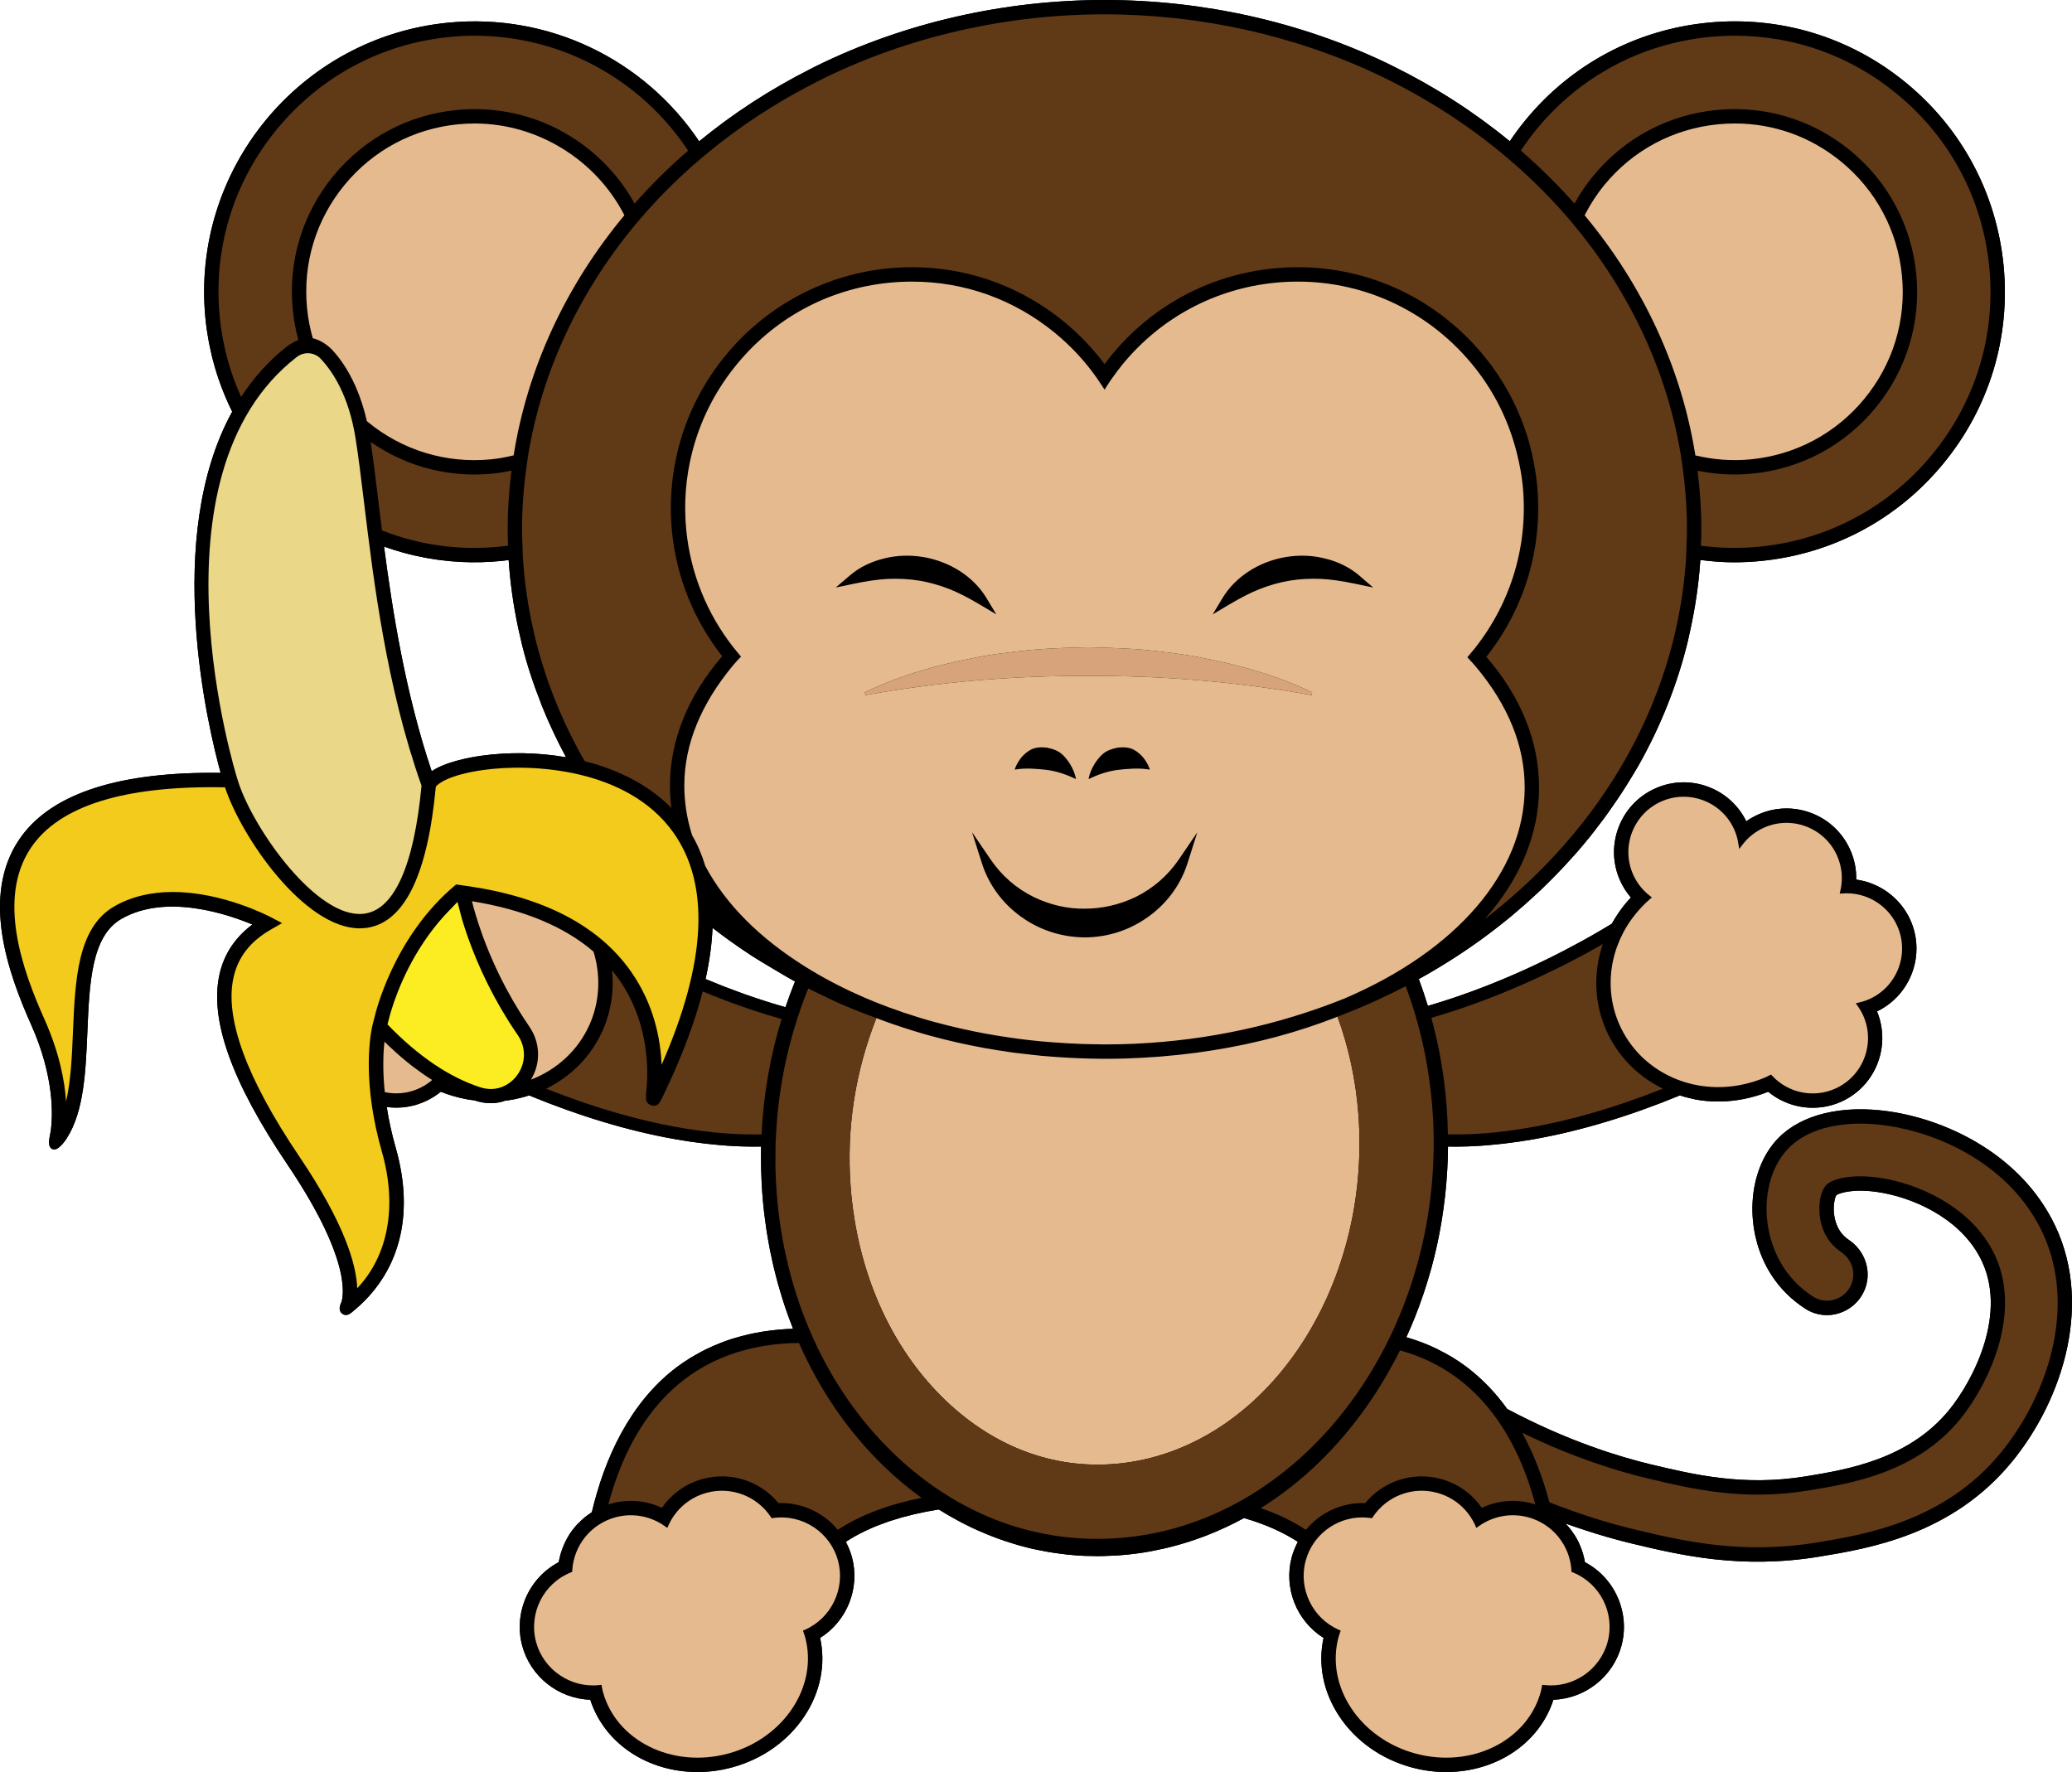 <?xml version="1.0" encoding="iso-8859-1"?>
<!-- Generator: Adobe Illustrator 25.1.0, SVG Export Plug-In . SVG Version: 6.00 Build 0)  -->
<svg version="1.1" id="Layer_1" xmlns="http://www.w3.org/2000/svg" xmlns:xlink="http://www.w3.org/1999/xlink" x="0px" y="0px"
	 width="642.5px" height="549.48px" viewBox="0 0 642.5 549.48" enable-background="new 0 0 642.5 549.48" xml:space="preserve">
<path d="M636.073,377.696c-11.136-20.675-33.35-30.645-50.427-33.083c-14.498-2.068-26.951,0.922-34.139,8.219
	c-9.854,9.999-10.872,29.041-2.268,42.447c2.68,4.173,6.205,7.697,10.475,10.478c3.406,2.221,7.542,2.646,11.339,1.17
	c3.809-1.474,6.683-4.701,7.693-8.631c1.337-5.156-0.833-10.698-5.398-13.79c-1.192-0.802-2.155-1.768-2.866-2.867
	c-2.88-4.492-1.738-10.33-1.024-11.053c0.447-0.393,4.464-2.149,12.618-0.979c10.475,1.497,25.083,7.649,31.772,20.062
	c9.277,17.226-2.17,38.686-9.517,47.626c-12.528,15.257-31.61,18.395-44.239,20.474c-19.38,3.186-34.751-0.48-48.301-3.716
	c-1.033-0.247-2.181-0.54-3.376-0.854l-0.841-0.225c-2.799-0.756-5.685-1.616-8.578-2.558l-0.824-0.271
	c-3.498-1.157-7.075-2.463-10.631-3.878l-0.737-0.296c-4.044-1.629-8.145-3.445-12.183-5.397l-0.815-0.393
	c-2.283-1.117-4.392-2.193-6.443-3.285c-1.706-2.38-3.548-4.621-5.48-6.659l-0.473-0.483c-0.803-0.834-1.642-1.643-2.622-2.54
	c-0.212-0.197-0.424-0.395-0.644-0.586c-1.192-1.052-2.222-1.9-3.243-2.669c-1.45-1.095-2.994-2.142-4.586-3.11
	c-1.178-0.716-2.483-1.427-4.107-2.238l-0.264-0.144c-0.125-0.071-0.252-0.144-0.383-0.204c-2.927-1.427-6.109-2.64-9.474-3.61
	c0.911-1.987,1.801-4.064,2.651-6.184l0.177-0.461c0.795-2.007,1.578-4.136,2.326-6.329l0.429-1.278
	c0.664-2.003,1.297-4.073,1.883-6.148l0.249-0.86c1.314-4.788,2.396-9.723,3.214-14.666l0.145-0.921
	c0.339-2.147,0.641-4.361,0.893-6.582l0.125-1.082c0.513-4.882,0.792-9.793,0.827-14.611c1.685,0.033,3.522,0.026,5.494-0.032
	l1.224-0.045c0.76-0.029,1.529-0.067,2.324-0.113c0.545-0.03,1.096-0.064,1.662-0.103c0.687-0.048,1.398-0.109,2.115-0.17
	c2.843-0.242,5.781-0.582,8.731-1.009l1.14-0.167c1.117-0.17,2.26-0.357,3.432-0.56l0.792-0.142
	c14.167-2.518,29.301-7.066,44.985-13.522c1.07,0.342,1.929,0.586,2.738,0.777c1.349,0.342,2.547,0.583,3.667,0.737
	c4.389,0.608,8.85,0.477,13.277-0.383c2.695-0.524,5.288-1.286,7.71-2.27c6.306,5.23,15.133,6.454,22.632,3.092
	c10.64-4.773,15.542-17.152,11.113-28.011c10.495-5.053,15.133-17.621,10.344-28.314c-3.04-6.778-9.433-11.536-16.798-12.552
	c0.075-3.2-0.557-6.315-1.88-9.272c-2.364-5.269-6.634-9.303-12.029-11.358c-5.404-2.054-11.278-1.884-16.537,0.477
	c-1.268,0.567-2.492,1.265-3.643,2.08c-2.419-4.927-6.547-8.695-11.702-10.659c-5.404-2.054-11.272-1.888-16.537,0.477
	c-5.259,2.357-9.291,6.63-11.348,12.031c-2.06,5.401-1.894,11.272,0.464,16.531c0.853,1.9,1.973,3.664,3.342,5.253
	c-0.722,0.774-1.427,1.584-2.1,2.416c-0.673,0.841-1.326,1.736-1.99,2.733l-0.249,0.383c-0.557,0.854-1.085,1.719-1.575,2.599
	c-0.983,0.6-2.109,1.276-3.324,1.988l-0.844,0.497c-0.571,0.334-1.184,0.682-1.796,1.033l-1.25,0.706
	c-0.653,0.37-1.314,0.738-2.01,1.123l-0.838,0.454c-1.424,0.777-2.936,1.582-4.525,2.409l-1.343,0.696
	c-0.879,0.453-1.775,0.906-2.698,1.365l-1.059,0.522c-2.12,1.043-4.331,2.099-6.724,3.195c-1.155,0.528-2.344,1.056-3.545,1.582
	l-0.972,0.422c-4.018,1.739-8.067,3.363-12.044,4.83l-0.734,0.273c-1.375,0.503-2.77,0.998-4.189,1.481l-0.772,0.26
	c-2.84,0.959-5.639,1.842-8.38,2.641c-0.395-1.289-0.803-2.57-1.227-3.845c-0.186-0.566-0.389-1.124-0.589-1.684l-0.482-1.36
	c-0.168-0.476-0.334-0.953-0.508-1.427c6.724-3.716,13.251-7.858,19.406-12.32l0.16-0.115c1.433-1.043,2.846-2.109,4.241-3.186
	l0.94-0.731c1.343-1.052,2.674-2.113,3.983-3.198l0.412-0.351c2.384-1.987,4.833-4.15,7.281-6.43l1.253-1.159
	c0.946-0.898,1.865-1.812,2.785-2.727c0.685-0.68,1.369-1.362,2.036-2.051c0.821-0.84,1.633-1.685,2.431-2.54
	c0.812-0.869,1.604-1.749,2.396-2.631l0.476-0.526c0.502-0.554,1.001-1.11,1.494-1.674c1.363-1.577,2.698-3.173,4-4.795
	c0.276-0.345,0.545-0.696,0.815-1.047l0.531-0.683c0.94-1.202,1.868-2.413,2.77-3.638c0.479-0.648,0.949-1.302,1.418-1.958
	c0.891-1.244,1.758-2.5,2.611-3.767l0.31-0.457c0.293-0.432,0.586-0.866,0.873-1.304c1.334-2.036,2.486-3.868,3.516-5.594
	c0.043-0.071,1.827-3.052,1.868-3.123c6.953-12.273,12.134-25.293,15.406-38.7c0.015-0.062,0.728-3.288,0.745-3.366
	c1.624-7.388,2.683-14.747,3.147-21.891c3.8,0.486,7.214,0.722,10.417,0.722c2.735,0,5.52-0.136,8.276-0.403
	c22.292-2.171,42.406-12.892,56.64-30.191c14.228-17.299,20.868-39.104,18.701-61.399c-2.173-22.295-12.894-42.411-30.191-56.639
	C573.8,11.497,552,4.857,529.696,7.023c-22.292,2.171-42.406,12.892-56.64,30.191c-1.685,2.051-3.33,4.266-4.894,6.591
	c-10.942-8.997-23.049-16.795-36.007-23.189l-0.821-0.409c-0.397-0.2-0.795-0.402-1.198-0.595C403.345,6.782,373.038,0,342.49,0
	c-31.186,0-62.065,7.065-89.3,20.43c-0.403,0.199-0.798,0.403-1.195,0.608l-0.815,0.419c-12.369,6.25-23.931,13.77-34.38,22.362
	c-17.28-25.712-46.972-39.796-77.766-36.796C93.01,11.502,59.214,52.588,63.69,98.611c0.131,1.331,0.293,2.653,0.484,3.96
	c0.067,0.483,0.151,0.959,0.235,1.436l0.209,1.23c0.067,0.406,0.133,0.811,0.212,1.213c0.183,0.956,0.4,1.9,0.618,2.846l0.206,0.938
	c0.264,1.091,0.557,2.17,0.864,3.239l0.125,0.47c0.342,1.173,0.711,2.335,1.146,3.623c1.175,3.44,2.59,6.833,4.206,10.087
	c-21.608,39.295-7.397,98.154-3.585,111.994c-0.893-0.012-1.778-0.017-2.657-0.017c-30.525,0-50.676,7.011-59.918,20.858
	c-11.681,17.5-3.4,41.086,3.846,57.304c7.255,16.236,6.669,28.31,6.08,32.747c-0.049,0.379-0.136,0.804-0.223,1.242
	c-0.342,1.71-0.731,3.648,0.525,4.438c1.685,1.056,3.977-2.234,4.638-3.269c5.352-8.321,5.88-20.851,6.387-32.97
	c0.641-15.274,1.244-29.702,10.562-35.06c13.973-8.037,33.35-1.3,40.611,1.756c-5.311,3.967-8.723,9.082-10.144,15.222
	c-3.258,14.06,3.611,33.423,20.999,59.194c21.524,31.904,16.839,42.551,16.624,42.998c-0.679,1.427-0.522,2.63,0.429,3.298
	c1.236,0.872,2.387-0.045,2.857-0.422c14.837-11.863,19.693-30.001,13.674-51.074c-1.204-4.219-2.138-8.466-2.782-12.639
	c0.455,0.062,0.943,0.113,1.471,0.154c2.245,0.161,4.479-0.035,6.637-0.566l0.203-0.045c0.113-0.022,0.223-0.046,0.339-0.077
	c0.421-0.115,0.833-0.257,1.244-0.4l0.194-0.067c0.424-0.148,0.844-0.299,1.259-0.473c0.386-0.161,0.766-0.338,1.149-0.524
	c0.519-0.252,1.021-0.534,1.52-0.83l0.241-0.141c0.206-0.12,0.412-0.241,0.615-0.374c0.714-0.47,1.337-0.925,1.894-1.384
	c2.425,0.983,5.018,1.746,7.713,2.27c0.995,0.191,1.981,0.334,2.825,0.419l0.307,0.107c0.162,0.057,0.325,0.115,0.502,0.168
	c3.269,0.912,6.24,0.698,8.696-0.219l0.374-0.035c0.191-0.016,0.383-0.032,0.571-0.058c1.12-0.154,2.318-0.395,3.655-0.734
	c1.009-0.239,1.975-0.532,2.75-0.779c15.679,6.453,30.812,11.001,44.982,13.52l0.798,0.142c1.169,0.203,2.312,0.39,3.429,0.56
	l1.14,0.167c2.95,0.428,5.889,0.767,8.731,1.009c0.714,0.061,1.427,0.122,2.115,0.17c0.563,0.039,1.117,0.073,1.659,0.103
	c0.798,0.046,1.566,0.084,2.326,0.113l1.227,0.045c1.975,0.059,3.817,0.064,5.511,0.03c-0.038,1.81-0.035,3.751,0.006,6.035
	l0.038,1.697c0.078,2.635,0.186,4.811,0.339,6.849c0.148,1.988,0.339,3.961,0.566,5.923c0.058,0.518,0.131,1.031,0.203,1.546
	l0.183,1.369c0.125,0.959,0.249,1.919,0.397,2.87c0.133,0.847,0.281,1.685,0.432,2.524l0.165,0.928
	c0.128,0.73,0.255,1.461,0.397,2.187c0.229,1.169,0.482,2.331,0.74,3.487l0.122,0.551c0.107,0.483,0.215,0.967,0.328,1.45
	c0.307,1.278,0.629,2.547,0.966,3.815l0.409,1.511c0.386,1.375,0.789,2.741,1.213,4.096l0.336,1.057
	c0.47,1.468,0.96,2.925,1.476,4.357l0.215,0.587c0.45,1.231,0.911,2.454,1.389,3.667c-6.385,0.212-12.433,1.169-17.991,2.85
	l-0.467,0.138c-0.366,0.109-0.734,0.216-1.094,0.335c-1.001,0.331-1.981,0.702-2.956,1.081c-0.763,0.296-1.523,0.611-2.268,0.938
	c-0.804,0.352-1.601,0.718-2.384,1.104c-0.949,0.47-1.874,0.983-2.793,1.504l-0.502,0.281c-0.424,0.235-0.847,0.468-1.256,0.722
	c-1.627,1.001-3.06,1.973-4.383,2.97c-1.775,1.34-3.51,2.822-5.181,4.437c-1.564,1.511-3.089,3.16-4.574,4.953
	c-1.384,1.674-2.712,3.464-4,5.384c-1.178,1.761-2.332,3.667-3.464,5.732c-1.024,1.877-2.013,3.875-2.959,5.993
	c-0.867,1.943-1.7,4.009-2.489,6.174c-0.731,2.015-1.421,4.121-1.999,6.137l-0.084,0.244c-0.56,1.913-1.082,3.897-1.555,5.9
	c-0.122,0.083-0.241,0.168-0.363,0.255l-0.293,0.207c-0.499,0.339-0.989,0.688-1.456,1.065c-0.334,0.267-0.653,0.55-0.969,0.837
	c-0.429,0.386-0.838,0.79-1.236,1.208l-0.151,0.157c-0.22,0.229-0.441,0.458-0.647,0.702c-0.661,0.772-1.213,1.492-1.68,2.199
	c-0.073,0.109-0.139,0.225-0.203,0.341l-0.104,0.18c-0.426,0.68-0.812,1.372-1.146,2.058c-0.125,0.255-0.238,0.515-0.406,0.901
	c-0.278,0.64-0.528,1.294-0.745,1.962l-0.081,0.238c-0.07,0.21-0.139,0.421-0.203,0.643c-0.267,0.946-0.455,1.767-0.586,2.553
	c-9.303,4.888-14.057,15.721-11.319,25.914c2.573,9.571,11.206,16.385,21.103,16.734c4.316,13.43,17.613,22.416,33.272,22.417
	c3.542,0,7.107-0.474,10.588-1.411c9.445-2.54,17.465-8.206,22.585-15.958c4.914-7.443,6.62-16.019,4.827-24.213
	c8.389-5.266,12.438-15.49,9.865-25.064c-0.209-0.773-0.482-1.569-0.856-2.505l-0.229-0.553c-0.27-0.625-0.534-1.184-0.801-1.691
	c1.798-1.181,3.771-2.29,5.874-3.304l0.598-0.271c0.937-0.438,1.883-0.86,2.851-1.255l0.798-0.309
	c0.931-0.366,1.871-0.718,2.825-1.047l0.824-0.271c0.978-0.323,1.964-0.634,2.967-0.922l0.751-0.212
	c1.053-0.292,2.118-0.569,3.313-0.854l0.487-0.115c1.157-0.27,2.323-0.521,3.492-0.748l0.383-0.075
	c1.213-0.232,2.428-0.447,3.652-0.64c0.661,0.413,1.329,0.808,1.993,1.204l0.328,0.194c0.493,0.296,0.986,0.59,1.485,0.873
	c0.798,0.455,1.601,0.899,2.413,1.33c0.571,0.305,1.149,0.598,1.723,0.891l0.299,0.151c0.702,0.355,1.404,0.712,2.112,1.049
	c0.731,0.345,1.468,0.667,2.207,0.991l0.29,0.126c1.14,0.5,2.292,0.973,3.446,1.426c0.699,0.273,1.398,0.545,2.1,0.799
	c0.748,0.273,1.497,0.529,2.251,0.782c0.76,0.254,1.523,0.495,2.289,0.727l0.392,0.119c0.566,0.174,1.134,0.348,1.703,0.508
	c1.366,0.38,2.741,0.734,4.122,1.05c0.36,0.083,0.725,0.155,1.091,0.226l0.56,0.113c0.983,0.206,1.973,0.403,2.965,0.576
	c0.624,0.109,1.247,0.206,1.871,0.3c0.989,0.151,1.978,0.283,2.97,0.4l0.455,0.055c0.409,0.049,0.818,0.099,1.227,0.138
	c1.505,0.151,3.017,0.271,4.534,0.344l0.798,0.023c1.186,0.045,2.373,0.07,3.565,0.07c0.583-0.001,1.137-0.009,1.941-0.028
	c1.14-0.023,2.277-0.07,3.417-0.138l0.444-0.026c0.336-0.019,0.676-0.038,1.012-0.062c1.593-0.12,3.182-0.268,4.778-0.471
	c1.523-0.191,3.121-0.441,4.885-0.76c0.403-0.074,0.806-0.158,1.21-0.241l0.574-0.119c0.995-0.202,1.993-0.408,2.985-0.641
	c0.751-0.178,1.5-0.371,2.245-0.567c0.798-0.209,1.592-0.425,2.384-0.656c0.856-0.248,1.706-0.503,2.553-0.776
	c0.627-0.202,1.247-0.413,1.865-0.628c0.972-0.334,1.943-0.669,2.901-1.033l1.001-0.4c3.893-1.533,7.681-3.301,11.264-5.259
	c3.115,0.901,6.077,1.959,8.807,3.15l0.493,0.223c1.155,0.516,2.338,1.095,3.513,1.72l0.705,0.374
	c1.184,0.656,2.228,1.279,3.173,1.897c-0.267,0.506-0.528,1.063-0.798,1.685c-0.081,0.184-0.157,0.37-0.232,0.558
	c-0.363,0.896-0.641,1.716-0.856,2.506c-2.573,9.574,1.477,19.798,9.865,25.063c-1.793,8.195-0.087,16.772,4.824,24.213
	c5.12,7.752,13.14,13.419,22.585,15.958c3.481,0.937,7.046,1.411,10.591,1.411c15.661-0.001,28.955-8.987,33.269-22.417
	c9.897-0.35,18.53-7.163,21.103-16.734c2.741-10.192-2.01-21.025-11.316-25.914c-0.128-0.767-0.31-1.566-0.571-2.482
	c-0.084-0.293-0.174-0.585-0.27-0.88c-0.215-0.653-0.461-1.291-0.731-1.917l-0.125-0.296c-0.093-0.223-0.186-0.447-0.29-0.661
	c-0.342-0.699-0.722-1.376-1.134-2.032c-0.305-0.489-0.635-0.962-0.978-1.423c-0.148-0.203-0.302-0.402-0.458-0.602
	c-0.464-0.592-0.957-1.16-1.477-1.703c2.019,0.722,4.049,1.414,6.071,2.068c1.123,0.367,2.242,0.73,3.365,1.075
	c1.137,0.351,2.274,0.683,3.408,1.011c2.956,0.848,5.384,1.495,7.641,2.033c15.087,3.604,33.858,8.092,58.268,4.073
	c15.362-2.527,41.081-6.757,59.645-29.359C639.757,433.927,649.709,403.023,636.073,377.696z M218.784,303.582
	c1.236-5.593,1.961-10.921,2.161-15.87c1.729,1.34,3.507,2.667,5.334,3.981c2.161,1.552,4.403,3.089,6.715,4.605
	c2.248,1.471,11.31,6.859,13.526,8.057c-1.062,2.616-2.054,5.288-2.956,7.958c-2.039-0.576-4.116-1.201-6.184-1.859l-0.392-0.131
	c-2.026-0.65-4.029-1.32-5.987-2.013c-0.091-0.032-0.788-0.285-0.887-0.321c-1.871-0.671-4.142-1.523-5.513-2.056
	C223.14,305.364,220.441,304.277,218.784,303.582z M124.893,171.325l0.078,0.022c1.143,0.316,2.297,0.609,3.458,0.876l0.302,0.065
	c1.094,0.248,2.19,0.477,3.298,0.682l0.641,0.107c1.004,0.177,2.01,0.345,3.023,0.486l1.114,0.132c0.87,0.11,1.74,0.219,2.614,0.3
	c0.409,0.038,0.821,0.064,1.233,0.091l1.239,0.087c0.444,0.033,0.885,0.067,1.331,0.087c3.977,0.19,8.041,0.084,12.061-0.306
	c0.818-0.08,1.633-0.181,2.448-0.289c0.438,6.725,1.389,13.607,2.834,20.471l0.305,1.423c0.406,1.777,1.009,4.419,1.114,4.837
	c0.786,3.088,1.709,6.245,2.741,9.388c0.78,2.38,1.691,4.882,2.863,7.871c0.067,0.171,0.128,0.344,0.189,0.516
	c0.075,0.213,0.148,0.426,0.232,0.637c2.167,5.395,4.693,10.773,7.522,16.006c-8.691-1.505-17.767-1.669-26.365-0.457
	c-3.249,0.46-10.927,1.813-15.304,4.788c-8.119-24.008-12.169-49.661-14.779-69.662
	C120.994,170.167,122.943,170.785,124.893,171.325z"/>
<path d="M347.028,238.68c-2.884,0.319-5.767,1.189-8.583,2.49l-0.899,0.415c0,0,0.511-3.965,4.084-7.49
	c1.256-1.239,2.918-1.848,4.986-2.28c2.004-0.212,3.676-0.065,5.094,0.74c3.771,2.141,4.841,6.092,4.841,6.092l-0.806-0.12
	C352.871,238.1,349.195,238.441,347.028,238.68z M324.163,238.68c2.884,0.319,5.767,1.189,8.583,2.49l0.899,0.415
	c0,0-0.511-3.965-4.084-7.49c-1.256-1.239-2.918-1.848-4.986-2.28c-2.004-0.212-3.676-0.065-5.094,0.74
	c-3.771,2.141-4.841,6.092-4.841,6.092l0.806-0.12C318.321,238.1,321.997,238.441,324.163,238.68z M352.109,278.165
	c-5.082,2.428-10.55,3.626-15.769,3.6c-5.262,0.081-10.628-1.14-15.728-3.581c-5.488-2.709-10.019-6.653-13.465-11.725l-5.732-8.424
	l3.086,9.709c2.213,6.962,6.875,13.074,13.126,17.207c5.453,3.674,11.925,5.652,18.733,5.722c6.724-0.025,13.196-2.002,18.713-5.712
	c6.271-4.144,10.936-10.259,13.14-17.219l3.057-9.661l-5.703,8.377C362.134,271.511,357.6,275.452,352.109,278.165z
	 M410.765,173.154c-3.814-0.957-7.98-1.104-12.038-0.432c-8.348,1.398-15.687,6.151-19.635,12.715l-3.052,5.065l5.082-3.023
	c3.556-2.116,6.512-3.627,9.303-4.756c3.289-1.291,6.399-2.167,9.517-2.677c3.171-0.525,6.48-0.699,9.86-0.531
	c3.017,0.167,6.306,0.638,10.359,1.485l5.656,1.184l-4.386-3.765C418.545,175.945,414.855,174.125,410.765,173.154z
	 M285.044,180.046c3.113,0.511,6.225,1.385,9.503,2.673c2.802,1.133,5.761,2.645,9.311,4.76l5.082,3.025l-3.052-5.068
	c-3.945-6.564-11.284-11.319-19.632-12.715c-4.073-0.674-8.232-0.526-12.021,0.429c-4.102,0.973-7.797,2.795-10.686,5.268
	l-4.392,3.765l5.662-1.184c4.055-0.846,7.345-1.318,10.35-1.485C278.589,179.355,281.917,179.531,285.044,180.046z M623.841,453.32
	c-18.565,22.601-44.283,26.832-59.645,29.359c-24.41,4.019-43.181-0.468-58.268-4.073c-2.257-0.538-4.685-1.185-7.641-2.033
	c-1.134-0.328-2.271-0.66-3.408-1.011c-1.123-0.345-2.242-0.708-3.365-1.075c-2.022-0.654-4.052-1.346-6.071-2.068
	c0.519,0.542,1.012,1.111,1.477,1.703c0.157,0.2,0.31,0.399,0.458,0.602c0.342,0.461,0.673,0.934,0.978,1.423
	c0.412,0.656,0.792,1.333,1.134,2.032c0.104,0.215,0.197,0.438,0.29,0.661l0.125,0.296c0.27,0.627,0.516,1.265,0.731,1.917
	c0.096,0.296,0.186,0.587,0.27,0.88c0.261,0.915,0.444,1.714,0.571,2.482c9.306,4.889,14.057,15.722,11.316,25.914
	c-2.573,9.571-11.206,16.385-21.103,16.734c-4.313,13.43-17.608,22.416-33.269,22.417c-3.545,0-7.11-0.474-10.591-1.411
	c-9.445-2.54-17.465-8.206-22.585-15.958c-4.911-7.44-6.617-16.018-4.824-24.213c-8.389-5.265-12.438-15.489-9.865-25.063
	c0.215-0.79,0.493-1.61,0.856-2.506c0.075-0.189,0.151-0.374,0.232-0.558c0.27-0.622,0.531-1.179,0.798-1.685
	c-0.946-0.618-1.99-1.242-3.173-1.897l-0.705-0.374c-1.175-0.625-2.358-1.204-3.513-1.72l-0.493-0.223
	c-2.73-1.191-5.691-2.25-8.807-3.15c-3.582,1.958-7.371,3.726-11.264,5.259l-1.001,0.4c-0.957,0.364-1.929,0.699-2.901,1.033
	c-0.618,0.215-1.239,0.426-1.865,0.628c-0.847,0.273-1.697,0.528-2.553,0.776c-0.792,0.231-1.587,0.447-2.384,0.656
	c-0.746,0.196-1.494,0.389-2.245,0.567c-0.992,0.234-1.99,0.439-2.985,0.641l-0.574,0.119c-0.403,0.083-0.806,0.167-1.21,0.241
	c-1.764,0.319-3.362,0.569-4.885,0.76c-1.595,0.203-3.185,0.351-4.778,0.471c-0.336,0.025-0.676,0.044-1.012,0.062l-0.444,0.026
	c-1.14,0.068-2.277,0.115-3.417,0.138c-0.804,0.019-1.358,0.026-1.941,0.028c-1.192,0-2.379-0.025-3.565-0.07l-0.798-0.023
	c-1.517-0.073-3.028-0.193-4.534-0.344c-0.409-0.039-0.818-0.088-1.227-0.138l-0.455-0.055c-0.992-0.117-1.981-0.249-2.97-0.4
	c-0.624-0.094-1.247-0.191-1.871-0.3c-0.992-0.173-1.981-0.37-2.965-0.576l-0.56-0.113c-0.365-0.071-0.731-0.144-1.091-0.226
	c-1.381-0.316-2.756-0.67-4.122-1.05c-0.569-0.16-1.137-0.334-1.703-0.508l-0.392-0.119c-0.766-0.232-1.529-0.473-2.289-0.727
	c-0.754-0.252-1.503-0.509-2.251-0.782c-0.702-0.254-1.401-0.526-2.1-0.799c-1.155-0.453-2.306-0.925-3.446-1.426l-0.29-0.126
	c-0.74-0.323-1.477-0.645-2.207-0.991c-0.708-0.336-1.41-0.693-2.112-1.049l-0.299-0.151c-0.574-0.293-1.152-0.586-1.723-0.891
	c-0.812-0.431-1.616-0.875-2.413-1.33c-0.499-0.283-0.992-0.577-1.485-0.873l-0.328-0.194c-0.664-0.396-1.331-0.79-1.993-1.204
	c-1.224,0.193-2.44,0.408-3.652,0.64l-0.383,0.075c-1.169,0.228-2.335,0.479-3.492,0.748l-0.487,0.115
	c-1.195,0.286-2.26,0.563-3.313,0.854l-0.751,0.212c-1.004,0.289-1.99,0.599-2.967,0.922l-0.824,0.271
	c-0.954,0.329-1.894,0.682-2.825,1.047l-0.798,0.309c-0.969,0.395-1.914,0.817-2.851,1.255l-0.598,0.271
	c-2.103,1.014-4.076,2.123-5.874,3.304c0.267,0.508,0.531,1.066,0.801,1.691l0.229,0.553c0.374,0.935,0.647,1.732,0.856,2.505
	c2.573,9.574-1.476,19.798-9.865,25.064c1.793,8.193,0.087,16.769-4.827,24.213c-5.12,7.752-13.14,13.419-22.585,15.958
	c-3.481,0.937-7.046,1.411-10.588,1.411c-15.658-0.001-28.955-8.987-33.272-22.417c-9.897-0.35-18.53-7.163-21.103-16.734
	c-2.738-10.193,2.016-21.026,11.319-25.914c0.131-0.786,0.319-1.607,0.586-2.553c0.064-0.222,0.133-0.432,0.203-0.643l0.081-0.238
	c0.218-0.669,0.467-1.323,0.745-1.962c0.168-0.386,0.281-0.645,0.406-0.901c0.334-0.686,0.719-1.378,1.146-2.058l0.104-0.18
	c0.064-0.116,0.131-0.232,0.203-0.341c0.467-0.706,1.018-1.427,1.68-2.199c0.206-0.244,0.426-0.473,0.647-0.702l0.151-0.157
	c0.397-0.418,0.806-0.822,1.236-1.208c0.316-0.287,0.635-0.57,0.969-0.837c0.467-0.377,0.957-0.725,1.456-1.065l0.293-0.207
	c0.122-0.087,0.241-0.173,0.363-0.255c0.473-2.003,0.995-3.987,1.555-5.9l0.084-0.244c0.577-2.016,1.268-4.122,1.999-6.137
	c0.789-2.165,1.622-4.231,2.489-6.174c0.946-2.118,1.935-4.116,2.959-5.993c1.131-2.065,2.286-3.971,3.464-5.732
	c1.288-1.92,2.616-3.71,4-5.384c1.485-1.793,3.011-3.442,4.574-4.953c1.671-1.614,3.405-3.097,5.181-4.437
	c1.323-0.998,2.756-1.97,4.383-2.97c0.409-0.254,0.833-0.487,1.256-0.722l0.502-0.281c0.92-0.521,1.845-1.034,2.793-1.504
	c0.783-0.386,1.581-0.751,2.384-1.104c0.745-0.328,1.505-0.643,2.268-0.938c0.975-0.379,1.955-0.75,2.956-1.081
	c0.36-0.119,0.728-0.226,1.094-0.335l0.467-0.138c5.558-1.681,11.606-2.638,17.991-2.85c-0.479-1.213-0.94-2.435-1.389-3.667
	l-0.215-0.587c-0.516-1.432-1.007-2.889-1.476-4.357l-0.336-1.057c-0.424-1.355-0.827-2.721-1.213-4.096l-0.409-1.511
	c-0.336-1.268-0.658-2.537-0.966-3.815c-0.113-0.483-0.22-0.967-0.328-1.45l-0.122-0.551c-0.258-1.156-0.511-2.318-0.74-3.487
	c-0.142-0.727-0.27-1.458-0.397-2.187l-0.165-0.928c-0.151-0.838-0.299-1.677-0.432-2.524c-0.148-0.951-0.273-1.912-0.397-2.87
	l-0.183-1.369c-0.073-0.515-0.145-1.028-0.203-1.546c-0.226-1.962-0.418-3.935-0.566-5.923c-0.154-2.038-0.261-4.213-0.339-6.849
	l-0.038-1.697c-0.041-2.284-0.044-4.225-0.006-6.035c-1.694,0.033-3.536,0.029-5.511-0.03l-1.227-0.045
	c-0.76-0.029-1.529-0.067-2.326-0.113c-0.542-0.03-1.096-0.064-1.659-0.103c-0.687-0.048-1.401-0.109-2.115-0.17
	c-2.843-0.242-5.781-0.582-8.731-1.009l-1.14-0.167c-1.117-0.17-2.26-0.357-3.429-0.56l-0.798-0.142
	c-14.17-2.519-29.303-7.068-44.982-13.52c-0.774,0.247-1.74,0.54-2.75,0.779c-1.337,0.339-2.535,0.58-3.655,0.734
	c-0.189,0.026-0.38,0.042-0.571,0.058l-0.374,0.035c-2.457,0.917-5.427,1.131-8.696,0.219c-0.177-0.054-0.339-0.112-0.502-0.168
	l-0.307-0.107c-0.844-0.086-1.83-0.228-2.825-0.419c-2.695-0.524-5.288-1.286-7.713-2.27c-0.557,0.458-1.181,0.914-1.894,1.384
	c-0.203,0.133-0.409,0.254-0.615,0.374l-0.241,0.141c-0.499,0.296-1.001,0.577-1.52,0.83c-0.383,0.186-0.763,0.363-1.149,0.524
	c-0.415,0.174-0.835,0.325-1.259,0.473l-0.194,0.067c-0.412,0.144-0.824,0.286-1.244,0.4c-0.116,0.03-0.226,0.055-0.339,0.077
	l-0.203,0.045c-2.158,0.531-4.392,0.727-6.637,0.566c-0.528-0.041-1.015-0.091-1.471-0.154c0.644,4.173,1.578,8.419,2.782,12.639
	c6.019,21.073,1.163,39.211-13.674,51.074c-0.47,0.377-1.622,1.294-2.857,0.422c-0.951-0.669-1.108-1.871-0.429-3.298
	c0.215-0.447,4.899-11.094-16.624-42.998c-17.387-25.772-24.256-45.134-20.999-59.194c1.421-6.139,4.833-11.255,10.144-15.222
	c-7.261-3.056-26.638-9.793-40.611-1.756c-9.317,5.358-9.921,19.786-10.562,35.06c-0.508,12.119-1.036,24.649-6.387,32.97
	c-0.661,1.036-2.953,4.325-4.638,3.269c-1.256-0.79-0.867-2.728-0.525-4.438c0.087-0.438,0.174-0.863,0.223-1.242
	c0.589-4.437,1.175-16.511-6.08-32.747c-7.246-16.218-15.528-39.804-3.846-57.304c9.242-13.847,29.393-20.858,59.918-20.858
	c0.879,0,1.764,0.006,2.657,0.017c-3.812-13.84-18.022-72.699,3.585-111.994c-1.616-3.255-3.031-6.647-4.206-10.087
	c-0.435-1.288-0.804-2.45-1.146-3.623l-0.125-0.47c-0.307-1.069-0.6-2.148-0.864-3.239l-0.206-0.938
	c-0.218-0.946-0.435-1.89-0.618-2.846c-0.078-0.402-0.145-0.806-0.212-1.213l-0.209-1.23c-0.084-0.477-0.168-0.953-0.235-1.436
	c-0.191-1.307-0.354-2.628-0.484-3.96c-4.476-46.023,29.321-87.11,75.344-91.589c30.794-2.999,60.487,11.084,77.766,36.796
	c10.449-8.592,22.011-16.112,34.38-22.362l0.815-0.419c0.397-0.205,0.792-0.409,1.195-0.608C280.426,7.065,311.304,0,342.49,0
	c30.548,0,60.855,6.782,87.646,19.612c0.403,0.193,0.801,0.395,1.198,0.595l0.821,0.409c12.958,6.393,25.065,14.192,36.007,23.189
	c1.564-2.325,3.208-4.54,4.894-6.591c14.234-17.299,34.348-28.02,56.64-30.191c22.304-2.165,44.103,4.474,61.4,18.703
	c17.297,14.228,28.018,34.344,30.191,56.639c2.167,22.295-4.473,44.1-18.701,61.399c-14.234,17.299-34.348,28.02-56.64,30.191
	c-2.756,0.267-5.54,0.403-8.276,0.403c-3.202,0-6.617-0.236-10.417-0.722c-0.464,7.143-1.523,14.502-3.147,21.891
	c-0.017,0.078-0.731,3.304-0.745,3.366c-3.272,13.407-8.453,26.427-15.406,38.7c-0.041,0.071-1.825,3.052-1.868,3.123
	c-1.03,1.726-2.181,3.558-3.516,5.594c-0.287,0.438-0.58,0.872-0.873,1.304l-0.31,0.457c-0.853,1.266-1.72,2.522-2.611,3.767
	c-0.47,0.656-0.94,1.31-1.418,1.958c-0.902,1.224-1.83,2.435-2.77,3.638l-0.531,0.683c-0.27,0.351-0.54,0.702-0.815,1.047
	c-1.302,1.622-2.637,3.218-4,4.795c-0.493,0.564-0.992,1.12-1.494,1.674l-0.476,0.526c-0.792,0.882-1.584,1.762-2.396,2.631
	c-0.798,0.854-1.61,1.7-2.431,2.54c-0.667,0.689-1.352,1.371-2.036,2.051c-0.92,0.915-1.839,1.829-2.785,2.727l-1.253,1.159
	c-2.448,2.28-4.896,4.443-7.281,6.43l-0.412,0.351c-1.308,1.085-2.64,2.147-3.983,3.198l-0.94,0.731
	c-1.395,1.078-2.808,2.144-4.241,3.186l-0.16,0.115c-6.155,4.461-12.682,8.604-19.406,12.32c0.174,0.474,0.339,0.951,0.508,1.427
	l0.482,1.36c0.2,0.56,0.403,1.118,0.589,1.684c0.424,1.275,0.833,2.556,1.227,3.845c2.741-0.799,5.54-1.682,8.38-2.641l0.772-0.26
	c1.418-0.483,2.814-0.978,4.189-1.481l0.734-0.273c3.977-1.466,8.026-3.091,12.044-4.83l0.972-0.422
	c1.201-0.526,2.39-1.054,3.545-1.582c2.393-1.096,4.604-2.152,6.724-3.195l1.059-0.522c0.922-0.458,1.819-0.912,2.698-1.365
	l1.343-0.696c1.59-0.827,3.101-1.632,4.525-2.409l0.838-0.454c0.696-0.384,1.358-0.753,2.01-1.123l1.25-0.706
	c0.612-0.351,1.224-0.699,1.796-1.033l0.844-0.497c1.215-0.712,2.341-1.388,3.324-1.988c0.49-0.88,1.018-1.745,1.575-2.599
	l0.249-0.383c0.664-0.996,1.317-1.891,1.99-2.733c0.673-0.833,1.378-1.642,2.1-2.416c-1.369-1.59-2.489-3.353-3.342-5.253
	c-2.358-5.259-2.524-11.13-0.464-16.531c2.057-5.401,6.089-9.674,11.348-12.031c5.265-2.366,11.133-2.531,16.537-0.477
	c5.155,1.964,9.282,5.732,11.702,10.659c1.152-0.815,2.376-1.513,3.643-2.08c5.259-2.361,11.133-2.531,16.537-0.477
	c5.395,2.055,9.665,6.089,12.029,11.358c1.323,2.957,1.955,6.073,1.88,9.272c7.365,1.015,13.758,5.774,16.798,12.552
	c4.789,10.694,0.151,23.261-10.344,28.314c4.429,10.859-0.473,23.238-11.113,28.011c-7.498,3.362-16.325,2.138-22.632-3.092
	c-2.422,0.983-5.015,1.746-7.71,2.27c-4.427,0.86-8.888,0.991-13.277,0.383c-1.12-0.154-2.318-0.395-3.667-0.737
	c-0.809-0.191-1.668-0.435-2.738-0.777c-15.684,6.456-30.818,11.004-44.985,13.522l-0.792,0.142c-1.172,0.203-2.315,0.39-3.432,0.56
	l-1.14,0.167c-2.95,0.428-5.889,0.767-8.731,1.009c-0.716,0.061-1.427,0.122-2.115,0.17c-0.566,0.039-1.117,0.073-1.662,0.103
	c-0.795,0.046-1.564,0.084-2.324,0.113l-1.224,0.045c-1.973,0.058-3.809,0.065-5.494,0.032c-0.035,4.818-0.313,9.729-0.827,14.611
	l-0.125,1.082c-0.252,2.221-0.554,4.435-0.893,6.582l-0.145,0.921c-0.818,4.943-1.9,9.879-3.214,14.666l-0.249,0.86
	c-0.586,2.076-1.218,4.145-1.883,6.148l-0.429,1.278c-0.748,2.193-1.532,4.322-2.326,6.329l-0.177,0.461
	c-0.85,2.12-1.74,4.197-2.651,6.184c3.365,0.97,6.547,2.183,9.474,3.61c0.131,0.061,0.258,0.133,0.383,0.204l0.264,0.144
	c1.624,0.811,2.93,1.521,4.107,2.238c1.593,0.967,3.136,2.015,4.586,3.11c1.021,0.769,2.051,1.617,3.243,2.669
	c0.22,0.191,0.432,0.389,0.644,0.586c0.98,0.896,1.819,1.706,2.622,2.54l0.473,0.483c1.932,2.038,3.774,4.279,5.48,6.659
	c2.051,1.092,4.16,2.168,6.443,3.285l0.815,0.393c4.038,1.952,8.14,3.768,12.183,5.397l0.737,0.296
	c3.556,1.416,7.133,2.721,10.631,3.878l0.824,0.271c2.892,0.943,5.778,1.803,8.578,2.558l0.841,0.225
	c1.195,0.315,2.344,0.608,3.376,0.854c13.549,3.236,28.921,6.902,48.301,3.716c12.63-2.078,31.711-5.217,44.239-20.474
	c7.348-8.94,18.794-30.4,9.517-47.626c-6.689-12.412-21.297-18.565-31.772-20.062c-8.154-1.17-12.172,0.586-12.618,0.979
	c-0.714,0.724-1.856,6.562,1.024,11.053c0.711,1.099,1.674,2.065,2.866,2.867c4.566,3.092,6.736,8.634,5.398,13.79
	c-1.009,3.931-3.884,7.158-7.693,8.631c-3.797,1.475-7.934,1.05-11.339-1.17c-4.27-2.78-7.794-6.305-10.475-10.478
	c-8.604-13.406-7.586-32.448,2.268-42.447c7.188-7.297,19.641-10.288,34.139-8.219c17.077,2.438,39.291,12.408,50.427,33.083
	C649.709,403.023,639.757,433.927,623.841,453.32z M502.226,317.842c6.28,14.014,21.692,21.657,37.507,18.581
	c2.846-0.553,5.54-1.395,8.009-2.503c0.18-0.08,0.345-0.168,0.513-0.258l0.925-0.46l0.374,0.4c5.01,5.361,12.862,6.949,19.545,3.952
	c4.183-1.875,7.388-5.266,9.018-9.549c1.633-4.283,1.5-8.946-0.377-13.129c-0.447-0.991-1.001-1.959-1.645-2.878l-0.635-0.902
	l1.073-0.249c1.096-0.254,2.152-0.608,3.141-1.052c8.633-3.871,12.508-14.044,8.638-22.678c-2.924-6.525-9.7-10.583-16.848-10.082
	l-1.001,0.07l0.223-0.976c0.844-3.675,0.479-7.423-1.05-10.837c-3.87-8.628-14.04-12.51-22.675-8.638
	c-2.602,1.165-4.885,2.972-6.608,5.223l-1.053,1.379l-0.27-1.714c-0.241-1.537-0.67-3.001-1.276-4.351
	c-3.867-8.631-14.045-12.505-22.675-8.638c-8.636,3.87-12.511,14.043-8.638,22.678c1.149,2.567,2.857,4.749,5.079,6.485l0.711,0.555
	l-0.685,0.59c-1.561,1.352-3.063,2.917-4.461,4.654C499.07,293.489,497.205,306.641,502.226,317.842z M443.848,315.623
	c2.454,8.933,4.055,18.241,4.757,27.68c0.194,2.574,0.31,5.276,0.363,8.448c13.509,0.319,35.871-1.946,66.674-14.166
	c-7.818-3.814-13.987-10.124-17.483-17.922c-3.806-8.493-4.197-17.973-1.154-26.913
	C486.388,298.846,466.834,308.964,443.848,315.623z M472.786,244.315c0.044-12.99-5.12-25.718-15.348-37.833
	c-0.429-0.512-1.987-2.184-1.987-2.186l-0.45-0.483l0.424-0.503c0.003-0.001,1.285-1.519,1.903-2.297
	c11.342-14.328,16.618-32.197,14.855-50.311c-0.319-3.295-0.951-6.757-1.929-10.582c-2.448-9.587-6.77-18.347-12.85-26.034
	c-13.457-17.009-33.507-26.764-55.013-26.764c-2.277,0-4.58,0.112-6.849,0.334c-18.658,1.816-35.491,10.789-47.398,25.264
	c-1.027,1.244-2.048,2.599-3.223,4.263c-0.621,0.879-1.215,1.768-1.79,2.669l-0.627,0.983l-0.627-0.983
	c-0.574-0.901-1.172-1.79-1.787-2.664c-3.652-5.188-7.983-9.857-12.868-13.877c-12.717-10.459-28.085-15.988-44.448-15.988
	c-2.3,0-4.63,0.115-6.927,0.339c-19.136,1.862-36.268,11.235-48.24,26.39c-6.164,7.806-10.527,16.598-12.966,26.134
	c-2.013,7.876-2.634,15.99-1.842,24.117c1.302,13.365,6.39,26.007,14.718,36.56c0.598,0.759,1.839,2.236,1.839,2.238l0.435,0.521
	l-0.479,0.48c-0.009,0.01-0.992,1.001-1.932,2.131c-10.034,12.042-15.142,24.556-15.185,37.192
	c-0.017,5.242,0.798,10.488,2.422,15.593c1.627,2.751,3.028,6.015,4.099,9.554c6.306,11.78,16.752,22.285,31.05,31.222
	c10.289,6.432,22.118,11.719,35.163,15.709l0.902,0.274c0.482,0.146,0.96,0.293,1.445,0.432c0.922,0.265,1.851,0.519,2.776,0.772
	c5.282,1.42,10.567,2.618,15.708,3.559l1.012,0.178c2.289,0.408,4.598,0.766,6.915,1.095l0.78,0.113
	c0.418,0.061,0.838,0.122,1.259,0.177c2.329,0.307,4.786,0.585,7.307,0.824c0.972,0.091,1.946,0.164,2.924,0.236l0.867,0.065
	c1.3,0.099,2.599,0.189,3.907,0.264c1.401,0.08,2.805,0.152,4.218,0.204c1.865,0.07,3.739,0.11,5.616,0.128l0.745,0.014
	c0.302,0.007,0.6,0.014,0.905,0.016l0.737,0.001c3.017-0.01,5.845-0.074,8.522-0.191l0.656-0.03
	c22.35-1.044,44.065-5.728,64.545-13.918C451.715,294.824,472.697,270.372,472.786,244.315z M232.995,296.298
	c-2.312-1.516-4.554-3.053-6.715-4.605c-1.827-1.314-3.606-2.641-5.334-3.981c-0.2,4.949-0.925,10.277-2.161,15.87
	c1.656,0.696,4.356,1.782,5.818,2.351c1.371,0.533,3.642,1.385,5.513,2.056c0.099,0.036,0.796,0.289,0.887,0.321
	c1.958,0.693,3.961,1.363,5.987,2.013l0.392,0.131c2.068,0.658,4.145,1.284,6.184,1.859c0.902-2.67,1.894-5.342,2.956-7.958
	C244.305,303.157,235.243,297.769,232.995,296.298z M525.714,141.215c5.706,1.359,11.478,1.771,17.161,1.221
	c13.88-1.349,26.4-8.023,35.253-18.79c8.859-10.769,12.995-24.34,11.641-38.213c-1.349-13.877-8.023-26.397-18.791-35.253
	c-9.454-7.778-20.885-11.89-33.057-11.89c-1.708,0-3.443,0.084-5.152,0.251c-13.88,1.349-26.4,8.022-35.253,18.79
	c-2.312,2.811-4.377,5.98-6.144,9.429C509.591,88.609,521.455,114.336,525.714,141.215z M471.594,46.699
	c5.929,5.129,11.513,10.65,16.621,16.43c1.694-3.06,3.661-5.958,5.857-8.628c9.613-11.687,23.2-18.929,38.261-20.395
	c15.078-1.463,29.794,3.023,41.478,12.634s18.927,23.2,20.395,38.261c1.465,15.064-3.025,29.792-12.636,41.475
	c-9.613,11.687-23.2,18.929-38.261,20.395c-5.584,0.54-11.168,0.267-16.923-0.922c0.783,6.228,1.181,12.349,1.181,18.207
	c0,1.659-0.067,3.304-0.133,4.949l-0.006,0.115c5.999,0.782,12.079,0.885,18.083,0.3c21.112-2.054,40.158-12.206,53.632-28.586
	c13.477-16.383,19.763-37.03,17.706-58.137c-2.051-21.107-12.203-40.154-28.584-53.631c-14.388-11.834-31.781-18.089-50.299-18.089
	c-2.596,0-5.23,0.128-7.835,0.381c-21.112,2.054-40.158,12.206-53.632,28.586C474.805,42.103,473.158,44.338,471.594,46.699z
	 M216.415,49.944c-6.469,5.585-12.473,11.593-17.848,17.857c-0.693,0.806-1.366,1.626-2.039,2.444
	c-17.277,20.97-28.575,45.439-32.747,70.852c-0.125,0.763-0.232,1.532-0.336,2.3l-0.122,0.889c-0.963,6.805-1.45,13.489-1.45,19.869
	c0,1.334,0.052,2.659,0.102,3.981l0.046,1.201c0.015,0.412,0.023,0.828,0.032,1.244c0.009,0.58,0.02,1.162,0.055,1.738
	c0.47,8.241,1.723,16.65,3.727,24.996c3.084,12.847,8.003,25.374,14.623,37.228c0.18,0.325,0.374,0.641,0.571,0.957
	c0.11,0.183,0.223,0.365,0.334,0.548c11.026,2.785,20.244,7.771,26.835,14.497c-0.31-2.397-0.464-4.791-0.455-7.14
	c0.046-13.942,5.648-27.733,16.204-39.919c-8.821-11.219-14.205-24.606-15.583-38.753c-0.641-6.579-0.397-13.239,0.728-19.798
	c0.38-2.235,0.85-4.409,1.395-6.463c2.57-9.706,7.029-18.69,13.251-26.7c1.387-1.787,2.849-3.506,4.34-5.107
	c12.43-13.355,29.24-21.68,47.337-23.441c19.832-1.938,39.236,3.967,54.644,16.643c4.664,3.838,8.847,8.224,12.45,13.043
	c0.777-1.05,1.488-1.962,2.196-2.824c12.665-15.394,30.565-24.936,50.404-26.868c23.284-2.265,45.815,6.277,61.835,23.457
	c1.503,1.611,2.956,3.318,4.319,5.075c6.237,8.006,10.698,17.02,13.259,26.79c0.528,2.023,0.989,4.184,1.369,6.422
	c0.339,2.01,0.571,3.696,0.731,5.305c1.871,19.249-3.707,38.193-15.722,53.415c10.742,12.366,16.392,26.408,16.343,40.648
	c-0.049,14.344-5.836,28.249-16.824,40.634c18.254-13.98,33.399-31.273,44.1-50.435c5.784-10.353,10.28-21.225,13.367-32.316
	l0.107-0.409c0.409-1.488,0.803-2.983,1.163-4.489c1.993-8.295,3.243-16.687,3.719-24.945c0.035-0.582,0.046-1.169,0.055-1.755
	c0.009-0.419,0.017-0.838,0.032-1.256l0.044-1.102c0.052-1.365,0.107-2.728,0.107-4.103c0-6.441-0.473-12.929-1.445-19.832
	l-0.104-0.766c-0.113-0.818-0.223-1.637-0.36-2.451c-4.177-25.435-15.484-49.918-32.7-70.803l-0.241-0.294
	c-0.609-0.738-1.218-1.476-1.842-2.205c-5.398-6.286-11.417-12.305-17.886-17.888c-0.754-0.65-1.52-1.289-2.286-1.928
	c-11.052-9.211-23.325-17.151-36.48-23.599l-0.406-0.2c-0.534-0.264-1.07-0.528-1.613-0.786C401.669,11,372.185,4.444,342.49,4.444
	c-30.362,0-60.429,6.839-86.95,19.777c-0.403,0.197-0.801,0.403-1.198,0.608l-0.798,0.409
	c-12.566,6.315-24.282,13.973-34.821,22.759v0.001C217.949,48.641,217.175,49.287,216.415,49.944z M114.937,137.033
	c0.786,5.195,1.511,11.148,2.338,17.931l0.041,0.347c0.354,2.933,0.728,6.003,1.128,9.178c11.676,4.554,23.92,6.248,36.405,5.03
	c0.905-0.088,1.807-0.199,2.704-0.319l-0.009-0.248c-0.064-1.595-0.128-3.189-0.128-4.796c0-5.873,0.397-12,1.181-18.23
	c-2.178,0.461-4.093,0.764-5.949,0.946c-1.833,0.178-3.696,0.268-5.532,0.268C135.553,147.14,124.466,143.651,114.937,137.033z
	 M152.212,142.436c2.184-0.212,4.438-0.608,7.06-1.242c4.258-26.873,16.125-52.594,34.345-74.447
	c-8.871-17.303-27.035-28.455-46.418-28.455c-1.688,0-3.406,0.083-5.097,0.248c-13.874,1.349-26.394,8.022-35.253,18.79
	c-8.859,10.771-12.99,24.342-11.638,38.213c0.302,3.118,0.902,6.264,1.784,9.359c3.321,0.68,6.013,3.566,6.042,3.597
	c3.461,3.751,8.113,10.617,10.71,22.065c0.017,0.017,0.035,0.033,0.052,0.051c0.064,0.061,0.128,0.123,0.197,0.18l0.003,0.001
	C124.762,139.648,138.335,143.779,152.212,142.436z M119.083,169.484c2.611,20.001,6.66,45.654,14.779,69.662
	c4.377-2.975,12.056-4.328,15.304-4.788c8.598-1.213,17.674-1.049,26.365,0.457c-2.828-5.233-5.355-10.611-7.522-16.006
	c-0.084-0.21-0.157-0.424-0.232-0.637c-0.061-0.173-0.122-0.345-0.189-0.516c-1.172-2.989-2.083-5.491-2.863-7.871
	c-1.033-3.143-1.955-6.3-2.741-9.388c-0.104-0.418-0.708-3.06-1.114-4.837l-0.305-1.423c-1.445-6.863-2.396-13.745-2.834-20.471
	c-0.815,0.107-1.63,0.209-2.448,0.289c-4.02,0.39-8.084,0.496-12.061,0.306c-0.447-0.02-0.888-0.054-1.331-0.087l-1.239-0.087
	c-0.412-0.028-0.824-0.054-1.233-0.091c-0.873-0.081-1.743-0.19-2.614-0.3l-1.114-0.132c-1.012-0.141-2.019-0.309-3.023-0.486
	l-0.641-0.107c-1.108-0.204-2.205-0.434-3.298-0.682l-0.302-0.065c-1.16-0.267-2.315-0.56-3.458-0.876l-0.078-0.022
	C122.943,170.785,120.994,170.167,119.083,169.484z M74.759,123.086c3.919-6.016,8.612-11.213,13.973-15.464
	c0.191-0.152,1.787-1.397,3.797-2.202c-0.859-3.142-1.447-6.316-1.755-9.445c-1.465-15.064,3.025-29.792,12.636-41.475
	c9.613-11.686,23.197-18.929,38.258-20.395c15.055-1.45,29.791,3.021,41.481,12.634c5.587,4.598,10.17,10.103,13.631,16.378
	c5.1-5.775,10.678-11.288,16.595-16.405c-14.808-22.324-39.491-35.631-66.155-35.631c-2.57,0-5.181,0.126-7.751,0.377
	c-21.077,2.051-40.115,12.211-53.603,28.61C72.374,56.466,66.077,77.105,68.128,98.181C68.969,106.825,71.2,115.196,74.759,123.086z
	 M73.512,241.26l0.528,1.666c5.079,14.993,24.381,41.835,38.537,40.432c9.509-0.901,15.777-14.637,18.13-39.732
	c-10.887-30.705-14.89-63.685-17.814-87.778c-0.893-7.358-1.735-14.308-2.651-20.021c-2.094-13.114-7.052-20.633-10.843-24.63
	c-1.897-2.006-5.126-2.234-7.339-0.522C44.481,147.488,73.216,240.328,73.512,241.26z M118.415,357.115
	c-5.918-20.71-3.846-34.705-3.072-38.5c0.09-0.429,0.157-0.711,0.183-0.817l0.682-2.64c0.046-0.216,5.532-24.477,24.981-40.69
	l0.252-0.212l3.417,0.483c23.749,3.408,40.837,12.325,50.789,26.503c7.084,10.092,9.172,20.804,9.509,28.921
	c13.944-31.776,15.13-56.047,3.524-72.177c-14.196-19.73-43.691-21.366-58.888-19.216c-10.446,1.475-14.08,4.235-14.649,5.217
	c-2.608,27.924-10.06,42.664-22.15,43.809c-0.482,0.044-0.963,0.067-1.45,0.067c-17.143,0-36.581-28.027-41.774-43.727
	c-31.224-0.6-51.483,5.717-60.231,18.824c-10.454,15.67-2.605,37.761,4.212,53.013c4.659,10.425,6.315,19.151,6.736,25.569
	c1.505-6.472,1.83-14.186,2.147-21.695c0.667-15.863,1.355-32.21,12.795-38.792c5.158-2.965,11.275-4.469,18.179-4.469
	c15.345,0,29.675,7.453,30.275,7.771l3.582,1.884l-3.507,2.019c-6.298,3.62-10.06,8.409-11.502,14.643
	c-2.921,12.615,3.925,31.353,20.352,55.696c14.127,20.936,17.703,33.602,17.959,40.867
	C120.431,389.261,123.225,373.944,118.415,357.115z M134.01,334.891c-0.537-0.338-1.03-0.654-1.517-0.983
	c-0.49-0.322-0.983-0.653-1.479-1.001c-0.847-0.593-1.694-1.217-2.541-1.859l-0.36-0.268c-0.191-0.141-0.383-0.28-0.574-0.431
	c-1.152-0.898-2.3-1.848-3.449-2.837c-0.229-0.197-0.458-0.405-0.69-0.613l-0.453-0.406c-0.806-0.718-1.613-1.452-2.416-2.212
	c-0.438-0.418-0.882-0.846-1.323-1.279c-0.345,3.229-0.621,8.637,0.11,15.655C124.53,339.767,129.931,338.386,134.01,334.891z
	 M160.54,320.944c-0.908-1.316-1.769-2.628-2.599-3.932c-0.171-0.268-0.334-0.535-0.499-0.803l-0.278-0.453
	c-0.545-0.885-1.088-1.765-1.601-2.64l-0.815-1.427c-0.461-0.811-0.914-1.616-1.346-2.413l-0.687-1.285
	c-0.49-0.934-0.893-1.719-1.285-2.499l-0.653-1.32c-0.4-0.821-0.78-1.627-1.149-2.428l-0.508-1.098
	c-0.438-0.973-0.85-1.922-1.247-2.854l-0.218-0.513c-0.47-1.123-0.908-2.219-1.32-3.279l-0.113-0.302
	c-0.354-0.928-0.69-1.832-0.998-2.704l-0.281-0.806c-0.238-0.676-0.467-1.339-0.673-1.975l-0.281-0.859
	c-0.189-0.585-0.365-1.141-0.528-1.68l-0.241-0.801c-0.107-0.358-0.899-3.417-1.363-5.204c-0.769,0.798-1.842,1.91-2.486,2.585
	l-0.255,0.263c-0.429,0.438-0.856,0.876-1.259,1.323c-9.749,10.72-14.492,22.923-16.45,29.244c-0.194,0.624-0.351,1.166-0.479,1.614
	c0.003,0-0.525,2.099-0.775,2.96c9.541,9.858,19.209,16.402,28.781,19.493c5.134,1.656,9.239-0.805,11.368-3.662
	C163.104,329.72,163.2,324.796,160.54,320.944z M164.651,334.779c8.105-3.108,14.629-9.181,18.107-16.938
	c3.176-7.088,3.632-15.158,1.291-22.749c-9.085-7.816-21.764-13.074-37.701-15.635c0.548,2.2,1.558,5.832,3.214,10.418l0.29,0.776
	c0.571,1.552,1.198,3.176,1.912,4.894l0.09,0.209c0.435,1.044,0.891,2.087,1.375,3.16l0.226,0.496
	c0.464,1.011,0.949,2.041,1.465,3.098l0.357,0.714c0.502,1.011,1.018,2.029,1.572,3.068l0.496,0.904
	c0.542,1.004,1.094,2.007,1.685,3.027l0.621,1.036c0.595,1.005,1.189,2.009,1.83,3.025c0.864,1.366,1.738,2.701,2.663,4.045
	C167.58,323.359,167.731,329.657,164.651,334.779z M242.359,315.978c-7.98-2.255-16.204-5.127-24.465-8.544
	c-2.425,9.452-6.309,19.818-11.548,30.829l-0.139,0.31c-1.215,2.744-1.92,3.87-2.602,4.148c-1.082,0.444-2.657-0.16-3.107-1.195
	c-0.278-0.622-0.203-2.057,0.02-4.325l0.046-0.5c0.496-7.033,0.038-20.665-8.586-32.932c-0.679-0.963-1.418-1.925-2.207-2.875
	c0.69,6.459-0.316,12.9-2.947,18.771c-3.495,7.797-9.665,14.106-17.483,17.921c30.881,12.247,53.261,14.483,66.81,14.163
	C236.737,339.49,238.823,327.462,242.359,315.978z M259.868,483.993c-2.387-8.871-11.046-14.571-20.123-13.28l-0.464,0.067
	l-0.258-0.392c-4.337-6.521-12.317-9.541-19.873-7.51c-5.279,1.42-9.602,5.092-11.858,10.079l-0.371,0.824l-0.737-0.525
	c-4.456-3.182-10.04-4.19-15.307-2.775c-7.556,2.032-12.952,8.65-13.428,16.466l-0.029,0.468l-0.435,0.176
	c-8.511,3.434-13.132,12.711-10.75,21.579c2.315,8.604,10.75,14.336,19.592,13.339l0.673-0.075l0.235,1.166
	c0.058,0.306,0.116,0.613,0.197,0.918c4.107,15.265,21.512,23.901,38.809,19.249c17.294-4.653,28.027-20.855,23.923-36.117
	c-0.081-0.297-0.186-0.586-0.287-0.875l-0.386-1.147l0.618-0.271C257.771,501.78,262.18,492.595,259.868,483.993z M285.754,464.452
	c-4.064-2.943-7.98-6.227-11.655-9.78c-10.988-10.621-19.85-23.486-26.348-38.244c-37.811,0.442-53.026,27.121-59.109,50.084
	c0.348-0.122,0.705-0.235,1.076-0.335c5.201-1.392,10.692-0.906,15.531,1.379c3.043-4.406,7.545-7.584,12.746-8.981
	c8.615-2.319,17.756,0.635,23.392,7.519c0.287-0.012,0.571-0.017,0.859-0.017c6.765,0,13.201,3.037,17.538,8.295
	C266.63,469.874,275.355,466.541,285.754,464.452z M444.173,343.788c-0.151-1.975-0.357-4.057-0.635-6.361l-0.186-1.445
	c-0.252-1.913-0.511-3.672-0.806-5.414l-0.006-0.006l-0.125-0.782c-0.769-4.383-1.778-8.81-2.996-13.158
	c-0.525-1.867-1.091-3.725-1.682-5.522l-0.113-0.344c-0.609-1.849-1.172-3.446-1.743-4.96c-2.846,1.482-5.767,2.912-8.699,4.258
	c-4.067,1.868-8.241,3.613-12.404,5.189l-0.029,0.011l-0.807,0.318c-2.651,1.038-5.494,2.054-8.679,3.101
	c-12.386,4.081-25.727,6.908-39.656,8.404c-7.612,0.818-15.232,1.233-22.655,1.233l-0.748-0.001
	c-2.393-0.007-4.896-0.065-7.876-0.181c-1.085-0.044-2.17-0.103-3.252-0.161c-1.859-0.1-3.713-0.225-5.561-0.376l-0.902-0.07
	c-0.569-0.042-1.137-0.086-1.703-0.138c-0.725-0.068-1.445-0.154-2.164-0.239l-2.605-0.292c-1.137-0.12-2.277-0.242-3.405-0.392
	l-1.079-0.155c-3.066-0.428-5.787-0.86-8.319-1.32c-5.81-1.052-11.449-2.332-16.885-3.83l-2.051-0.573
	c-0.798-0.226-1.59-0.468-2.384-0.712l-1.07-0.326c-1.74-0.525-3.455-1.104-5.166-1.681l-0.653-0.219
	c-1.247-0.419-2.474-0.873-3.701-1.329l-1.676-0.622l-0.009-0.003c-4.876-1.787-8.821-3.371-12.421-4.983
	c-0.946-0.425-1.871-0.882-2.796-1.337c-0.516-0.255-1.033-0.509-1.555-0.759l-1.526-0.724c-0.951-0.448-1.9-0.896-2.837-1.365
	c-0.844,2.087-1.587,4.134-2.158,5.729c-0.65,1.817-1.23,3.655-1.798,5.5l-0.22,0.687c-0.113,0.354-0.226,0.708-0.331,1.065
	c-0.49,1.653-0.922,3.323-1.349,4.994l-0.183,0.724c-0.148,0.571-0.293,1.143-0.429,1.72c-0.363,1.543-0.687,3.098-0.998,4.657
	c-0.197,0.986-0.386,1.974-0.56,2.966c-0.255,1.447-0.49,2.898-0.699,4.354c-0.165,1.153-0.31,2.306-0.447,3.464
	c-0.157,1.34-0.31,2.682-0.432,4.029c-0.119,1.337-0.203,2.683-0.281,4.028l-0.049,0.757c-0.058,0.944-0.116,1.89-0.148,2.84
	c-0.058,1.62-0.058,3.245-0.058,4.869l-0.009,1.015c-0.006,0.622-0.015,1.243-0.003,1.867c0.055,2.772,0.174,5.336,0.36,7.836
	c2.396,31.974,15.212,60.697,36.088,80.876c18.06,17.457,39.981,26.684,63.393,26.684c3.684,0,7.426-0.236,11.119-0.703
	C407.502,469.376,449.113,409.85,444.173,343.788z M404.941,474.373c4.522-5.48,11.342-8.56,18.4-8.277
	c5.633-6.884,14.785-9.825,23.392-7.52c5.201,1.4,9.703,4.577,12.746,8.982c4.838-2.283,10.327-2.775,15.531-1.378
	c0.368,0.099,0.728,0.213,1.076,0.335c-4.833-18.22-16.035-40.685-41.965-47.789c-2.988,5.994-6.344,11.671-9.982,16.882
	c-9.277,13.291-20.43,24.063-33.167,32.039C396.206,469.456,400.897,471.713,404.941,474.373z M473.854,470.481
	c-5.282-1.417-10.86-0.408-15.313,2.775l-0.737,0.525l-0.371-0.824c-2.257-4.985-6.579-8.659-11.853-10.079
	c-7.571-2.035-15.542,0.989-19.876,7.51l-0.258,0.392l-0.464-0.067c-0.864-0.123-1.726-0.184-2.576-0.184
	c-8.102,0-15.389,5.439-17.547,13.464c-2.315,8.601,2.094,17.786,10.257,21.364l0.618,0.271l-0.38,1.131
	c-0.104,0.293-0.209,0.586-0.29,0.889c-4.105,15.264,6.628,31.466,23.92,36.119c17.312,4.651,34.708-3.986,38.812-19.249
	c0.081-0.305,0.139-0.612,0.197-0.918l0.235-1.166l0.673,0.075c8.885,1.007,17.277-4.738,19.589-13.339
	c2.384-8.866-2.234-18.144-10.747-21.579l-0.435-0.176l-0.029-0.468C486.803,479.131,481.408,472.513,473.854,470.481z
	 M632.154,379.809c-10.353-19.215-31.137-28.501-47.137-30.786c-13.088-1.871-24.146,0.654-30.336,6.934
	c-8.479,8.601-9.239,25.158-1.697,36.912c2.341,3.639,5.422,6.718,9.164,9.155c2.184,1.426,4.847,1.701,7.298,0.747
	c2.498-0.967,4.316-3.007,4.986-5.597c0.882-3.384-0.525-6.907-3.577-8.975c-1.706-1.153-3.092-2.553-4.122-4.157
	c-3.841-5.986-2.915-14.082-0.415-16.618c1.9-1.929,7.844-3.452,16.386-2.229c11.504,1.643,27.589,8.485,35.061,22.361
	c10.399,19.306-1.99,42.827-9.993,52.568c-13.599,16.553-33.675,19.854-46.957,22.039c-20.279,3.334-36.1-0.445-50.058-3.778
	c-8.885-2.12-22.672-6.276-38.754-14.119c3.498,6.367,6.329,13.606,8.435,21.561c8.92,3.533,17.843,6.374,26.522,8.448
	c14.701,3.51,32.993,7.874,56.51,4.009c14.747-2.426,39.427-6.486,56.927-27.789C635.371,432.252,644.813,403.32,632.154,379.809z"
	/>
<path fill="#EAD788" d="M74.04,242.927c5.079,14.993,24.381,41.835,38.537,40.432c9.509-0.901,15.777-14.637,18.13-39.732
	c-10.887-30.705-14.89-63.685-17.814-87.778c-0.893-7.358-1.735-14.308-2.651-20.021c-2.094-13.114-7.052-20.633-10.843-24.63
	c-1.897-2.006-5.126-2.234-7.339-0.522C44.481,147.488,73.216,240.328,73.512,241.26L74.04,242.927z"/>
<path fill="#FBED22" d="M157.941,317.012c-0.171-0.268-0.334-0.535-0.499-0.803l-0.278-0.453c-0.545-0.885-1.088-1.765-1.601-2.64
	l-0.815-1.427c-0.461-0.811-0.914-1.616-1.346-2.413l-0.687-1.285c-0.49-0.934-0.893-1.719-1.285-2.499l-0.653-1.32
	c-0.4-0.821-0.78-1.627-1.149-2.428l-0.508-1.098c-0.438-0.973-0.85-1.922-1.247-2.854l-0.218-0.513
	c-0.47-1.123-0.908-2.219-1.32-3.279l-0.113-0.302c-0.354-0.928-0.69-1.832-0.998-2.704l-0.281-0.806
	c-0.238-0.676-0.467-1.339-0.673-1.975l-0.281-0.859c-0.189-0.585-0.365-1.141-0.528-1.68l-0.241-0.801
	c-0.107-0.358-0.899-3.417-1.363-5.204c-0.769,0.798-1.842,1.91-2.486,2.585l-0.255,0.263c-0.429,0.438-0.856,0.876-1.259,1.323
	c-9.749,10.72-14.492,22.923-16.45,29.244c-0.194,0.624-0.351,1.166-0.479,1.614c0.003,0-0.525,2.099-0.775,2.96
	c9.541,9.858,19.209,16.402,28.781,19.493c5.134,1.656,9.239-0.805,11.368-3.662c2.802-3.768,2.898-8.692,0.238-12.544
	C159.632,319.629,158.771,318.316,157.941,317.012z"/>
<path fill="#F2CB1D" d="M115.343,318.615c0.09-0.429,0.157-0.711,0.183-0.817l0.682-2.64c0.046-0.216,5.532-24.477,24.981-40.69
	l0.252-0.212l3.417,0.483c23.749,3.408,40.837,12.325,50.789,26.503c7.084,10.092,9.172,20.804,9.509,28.921
	c13.944-31.776,15.13-56.047,3.524-72.177c-14.196-19.73-43.691-21.366-58.888-19.216c-10.446,1.475-14.08,4.235-14.649,5.217
	c-2.608,27.924-10.06,42.664-22.15,43.809c-0.482,0.044-0.963,0.067-1.45,0.067c-17.143,0-36.581-28.027-41.774-43.727
	c-31.224-0.6-51.483,5.717-60.231,18.824c-10.454,15.67-2.605,37.761,4.212,53.013c4.659,10.425,6.315,19.151,6.736,25.569
	c1.505-6.472,1.83-14.186,2.147-21.695c0.667-15.863,1.355-32.21,12.795-38.792c5.158-2.965,11.275-4.469,18.179-4.469
	c15.345,0,29.675,7.453,30.275,7.771l3.582,1.884l-3.507,2.019c-6.298,3.62-10.06,8.409-11.502,14.643
	c-2.921,12.615,3.925,31.353,20.352,55.696c14.127,20.936,17.703,33.602,17.959,40.867c9.665-10.205,12.459-25.522,7.649-42.351
	C112.498,336.405,114.569,322.411,115.343,318.615z"/>
<path fill="#D6A37B" d="M355.284,201.532c-5.905-0.516-11.832-0.673-17.759-0.823c-5.927,0.116-11.854,0.31-17.76,0.799
	c-5.893,0.695-11.791,1.237-17.607,2.479c-11.647,2.187-23.128,5.459-33.988,10.675l0.163,0.876
	c22.832-4.081,46.024-6.088,69.192-5.924c23.167-0.16,46.359,1.846,69.192,5.924l0.163-0.876
	c-10.863-5.201-22.345-8.455-33.991-10.647C367.073,202.781,361.178,202.206,355.284,201.532z"/>
<path fill="#E6BA8F" d="M487.279,486.947l0.029,0.468l0.435,0.176c8.514,3.434,13.132,12.713,10.747,21.579
	c-2.312,8.601-10.704,14.346-19.589,13.339l-0.673-0.075l-0.235,1.166c-0.058,0.306-0.116,0.613-0.197,0.918
	c-4.105,15.264-21.5,23.901-38.812,19.249c-17.291-4.653-28.024-20.855-23.92-36.119c0.081-0.303,0.186-0.596,0.29-0.889l0.38-1.131
	l-0.618-0.271c-8.163-3.578-12.572-12.763-10.257-21.364c2.158-8.025,9.445-13.464,17.547-13.464c0.85,0,1.711,0.061,2.576,0.184
	l0.464,0.067l0.258-0.392c4.334-6.521,12.305-9.545,19.876-7.51c5.274,1.42,9.596,5.094,11.853,10.079l0.371,0.824l0.737-0.525
	c4.453-3.182,10.031-4.192,15.313-2.775C481.408,472.513,486.803,479.131,487.279,486.947z M239.745,470.713l-0.464,0.067
	l-0.258-0.392c-4.337-6.521-12.317-9.541-19.873-7.51c-5.279,1.42-9.602,5.092-11.858,10.079l-0.371,0.824l-0.737-0.525
	c-4.456-3.182-10.04-4.19-15.307-2.775c-7.556,2.032-12.952,8.65-13.428,16.466l-0.029,0.468l-0.435,0.176
	c-8.511,3.434-13.132,12.711-10.75,21.579c2.315,8.604,10.75,14.336,19.592,13.339l0.673-0.075l0.235,1.166
	c0.058,0.306,0.116,0.613,0.197,0.918c4.107,15.265,21.512,23.901,38.809,19.249c17.294-4.653,28.027-20.855,23.923-36.117
	c-0.081-0.297-0.186-0.586-0.287-0.875l-0.386-1.147l0.618-0.271c8.163-3.577,12.572-12.762,10.26-21.364
	C257.481,475.122,248.822,469.422,239.745,470.713z M182.757,317.842c3.176-7.088,3.632-15.158,1.291-22.749
	c-9.085-7.816-21.764-13.074-37.701-15.635c0.548,2.2,1.558,5.832,3.214,10.418l0.29,0.776c0.571,1.552,1.198,3.176,1.912,4.894
	l0.09,0.209c0.435,1.044,0.891,2.087,1.375,3.16l0.226,0.496c0.464,1.011,0.949,2.041,1.465,3.098l0.357,0.714
	c0.502,1.011,1.018,2.029,1.572,3.068l0.496,0.904c0.542,1.004,1.094,2.007,1.685,3.027l0.621,1.036
	c0.595,1.005,1.189,2.009,1.83,3.025c0.864,1.366,1.738,2.701,2.663,4.045c3.437,5.033,3.588,11.33,0.508,16.453
	C172.755,331.671,179.279,325.599,182.757,317.842z M132.493,333.908c0.487,0.329,0.98,0.645,1.517,0.983
	c-4.078,3.495-9.48,4.876-14.692,3.765c-0.731-7.018-0.455-12.427-0.11-15.655c0.441,0.434,0.885,0.862,1.323,1.279
	c0.804,0.76,1.61,1.494,2.416,2.212l0.453,0.406c0.232,0.209,0.461,0.416,0.69,0.613c1.149,0.989,2.297,1.939,3.449,2.837
	c0.191,0.151,0.383,0.29,0.574,0.431l0.36,0.268c0.847,0.643,1.694,1.266,2.541,1.859
	C131.509,333.255,132.002,333.586,132.493,333.908z M263.769,367.908v-0.001c1.973,26.337,12.317,49.79,29.129,66.04
	c15.827,15.299,35.34,22.252,55.634,19.695c44.115-5.588,76.725-54.099,72.684-108.136c-0.789-10.54-2.988-20.7-6.469-30.249
	l-0.807,0.318c-2.651,1.038-5.494,2.054-8.679,3.101c-12.386,4.081-25.727,6.908-39.656,8.404
	c-7.612,0.818-15.232,1.233-22.655,1.233l-0.748-0.001c-2.393-0.007-4.896-0.065-7.876-0.181c-1.085-0.044-2.17-0.103-3.252-0.161
	c-1.859-0.1-3.713-0.225-5.561-0.376l-0.902-0.07c-0.569-0.042-1.137-0.086-1.703-0.138c-0.725-0.068-1.445-0.154-2.164-0.239
	l-2.605-0.292c-1.137-0.12-2.277-0.242-3.405-0.392l-1.079-0.155c-3.066-0.428-5.787-0.86-8.319-1.32
	c-5.81-1.052-11.449-2.332-16.885-3.83l-2.051-0.573c-0.798-0.226-1.59-0.468-2.384-0.712l-1.07-0.326
	c-1.74-0.525-3.455-1.104-5.166-1.681l-0.653-0.219c-1.247-0.419-2.474-0.873-3.701-1.329l-1.676-0.622
	C265.271,332.118,262.408,349.695,263.769,367.908z M539.733,336.423c2.846-0.553,5.54-1.395,8.009-2.503
	c0.18-0.08,0.345-0.168,0.513-0.258l0.925-0.46l0.374,0.4c5.01,5.361,12.862,6.949,19.545,3.952
	c4.183-1.875,7.388-5.266,9.018-9.549c1.633-4.283,1.5-8.946-0.377-13.129c-0.447-0.991-1.001-1.959-1.645-2.878l-0.635-0.902
	l1.073-0.249c1.096-0.254,2.152-0.608,3.141-1.052c8.633-3.871,12.508-14.044,8.638-22.678c-2.924-6.525-9.7-10.583-16.848-10.082
	l-1.001,0.07l0.223-0.976c0.844-3.675,0.479-7.423-1.05-10.837c-3.87-8.628-14.04-12.51-22.675-8.638
	c-2.602,1.165-4.885,2.972-6.608,5.223l-1.053,1.379l-0.27-1.714c-0.241-1.537-0.67-3.001-1.276-4.351
	c-3.867-8.631-14.045-12.505-22.675-8.638c-8.636,3.87-12.511,14.043-8.638,22.678c1.149,2.567,2.857,4.749,5.079,6.485l0.711,0.555
	l-0.685,0.59c-1.561,1.352-3.063,2.917-4.461,4.654c-8.018,9.974-9.883,23.126-4.862,34.328
	C508.506,331.855,523.918,339.499,539.733,336.423z M472.786,244.315c-0.09,26.058-21.071,50.509-56.109,65.4
	c-20.479,8.19-42.194,12.874-64.545,13.918l-0.656,0.03c-2.677,0.117-5.506,0.181-8.522,0.191l-0.737-0.001
	c-0.305-0.001-0.603-0.009-0.905-0.016l-0.745-0.014c-1.877-0.017-3.751-0.058-5.616-0.128c-1.413-0.052-2.817-0.125-4.218-0.204
	c-1.308-0.075-2.608-0.165-3.907-0.264l-0.867-0.065c-0.978-0.073-1.952-0.145-2.924-0.236c-2.521-0.239-4.978-0.516-7.307-0.824
	c-0.421-0.055-0.841-0.116-1.259-0.177l-0.78-0.113c-2.318-0.329-4.627-0.687-6.915-1.095l-1.012-0.178
	c-5.14-0.941-10.425-2.139-15.708-3.559c-0.925-0.252-1.854-0.506-2.776-0.772c-0.484-0.139-0.963-0.286-1.445-0.432l-0.902-0.274
	c-13.045-3.99-24.874-9.277-35.163-15.709c-14.298-8.937-24.743-19.442-31.05-31.222c-1.07-3.539-2.471-6.802-4.099-9.554
	c-1.624-5.105-2.44-10.351-2.422-15.593c0.044-12.636,5.152-25.15,15.185-37.192c0.94-1.13,1.923-2.12,1.932-2.131l0.479-0.48
	l-0.435-0.521c0-0.001-1.242-1.479-1.839-2.238c-8.328-10.553-13.416-23.194-14.718-36.56c-0.792-8.126-0.171-16.241,1.842-24.117
	c2.44-9.536,6.802-18.328,12.966-26.134c11.971-15.155,29.103-24.527,48.24-26.39c2.297-0.225,4.627-0.339,6.927-0.339
	c16.363,0,31.731,5.529,44.448,15.988c4.885,4.02,9.216,8.689,12.868,13.877c0.615,0.875,1.213,1.764,1.787,2.664l0.627,0.983
	l0.627-0.983c0.574-0.901,1.169-1.79,1.79-2.669c1.175-1.664,2.196-3.018,3.223-4.263c11.908-14.475,28.741-23.448,47.398-25.264
	c2.268-0.222,4.572-0.334,6.849-0.334c21.506,0,41.556,9.755,55.013,26.764c6.08,7.687,10.402,16.447,12.85,26.034
	c0.978,3.825,1.61,7.287,1.929,10.582c1.764,18.114-3.513,35.982-14.855,50.311c-0.618,0.779-1.9,2.296-1.903,2.297l-0.424,0.503
	l0.45,0.483c0,0.001,1.558,1.674,1.987,2.186C467.667,218.597,472.83,231.325,472.786,244.315z M264.819,181
	c4.055-0.846,7.345-1.318,10.35-1.485c3.42-0.16,6.747,0.016,9.874,0.531c3.113,0.511,6.225,1.385,9.503,2.673
	c2.802,1.133,5.761,2.645,9.311,4.76l5.082,3.025l-3.052-5.068c-3.945-6.564-11.284-11.319-19.632-12.715
	c-4.073-0.674-8.232-0.526-12.021,0.429c-4.102,0.973-7.797,2.795-10.686,5.268l-4.392,3.765L264.819,181z M371.272,258.082
	l-5.703,8.377c-3.435,5.052-7.968,8.992-13.46,11.706c-5.082,2.428-10.55,3.626-15.769,3.6c-5.262,0.081-10.628-1.14-15.728-3.581
	c-5.488-2.709-10.019-6.653-13.465-11.725l-5.732-8.424l3.086,9.709c2.213,6.962,6.875,13.074,13.126,17.207
	c5.453,3.674,11.925,5.652,18.733,5.722c6.724-0.025,13.196-2.002,18.713-5.712c6.271-4.144,10.936-10.259,13.14-17.219
	L371.272,258.082z M315.446,238.526c2.875-0.426,6.55-0.086,8.717,0.154c2.884,0.319,5.767,1.189,8.583,2.49l0.899,0.415
	c0,0-0.511-3.965-4.084-7.49c-1.256-1.239-2.918-1.848-4.986-2.28c-2.004-0.212-3.676-0.065-5.094,0.74
	c-3.771,2.141-4.841,6.092-4.841,6.092L315.446,238.526z M338.445,241.17c2.817-1.301,5.699-2.171,8.583-2.49
	c2.166-0.239,5.842-0.58,8.717-0.154l0.806,0.12c0,0-1.07-3.951-4.841-6.092c-1.418-0.805-3.089-0.951-5.094-0.74
	c-2.068,0.432-3.73,1.041-4.986,2.28c-3.573,3.525-4.084,7.49-4.084,7.49L338.445,241.17z M406.879,214.663
	c-10.863-5.201-22.345-8.455-33.991-10.647c-5.816-1.235-11.711-1.809-17.605-2.484c-5.905-0.516-11.832-0.673-17.759-0.823
	c-5.927,0.116-11.854,0.31-17.76,0.799c-5.893,0.695-11.791,1.237-17.607,2.479c-11.647,2.187-23.128,5.459-33.988,10.675
	l0.163,0.876c22.832-4.081,46.024-6.088,69.192-5.924c23.167-0.16,46.359,1.846,69.192,5.924L406.879,214.663z M425.817,182.184
	l-4.386-3.765c-2.886-2.473-6.576-4.293-10.666-5.265c-3.814-0.957-7.98-1.104-12.038-0.432
	c-8.348,1.398-15.687,6.151-19.635,12.715l-3.052,5.065l5.082-3.023c3.556-2.116,6.512-3.627,9.303-4.756
	c3.289-1.291,6.399-2.167,9.517-2.677c3.171-0.525,6.48-0.699,9.86-0.531c3.017,0.167,6.306,0.638,10.359,1.485L425.817,182.184z
	 M159.273,141.194c4.258-26.873,16.125-52.594,34.345-74.447c-8.871-17.303-27.035-28.455-46.418-28.455
	c-1.688,0-3.406,0.083-5.097,0.248c-13.874,1.349-26.394,8.022-35.253,18.79c-8.859,10.771-12.99,24.342-11.638,38.213
	c0.302,3.118,0.902,6.264,1.784,9.359c3.321,0.68,6.013,3.566,6.042,3.597c3.461,3.751,8.113,10.617,10.71,22.065
	c0.017,0.017,0.035,0.033,0.052,0.051c0.064,0.061,0.128,0.123,0.197,0.18l0.003,0.001c10.762,8.852,24.334,12.982,38.212,11.639
	C154.396,142.224,156.65,141.828,159.273,141.194z M542.875,142.436c13.88-1.349,26.4-8.023,35.253-18.79
	c8.859-10.769,12.995-24.34,11.641-38.213c-1.349-13.877-8.023-26.397-18.791-35.253c-9.454-7.778-20.885-11.89-33.057-11.89
	c-1.708,0-3.443,0.084-5.152,0.251c-13.88,1.349-26.4,8.022-35.253,18.79c-2.312,2.811-4.377,5.98-6.144,9.429
	c18.22,21.85,30.084,47.577,34.342,74.455C531.419,142.574,537.192,142.986,542.875,142.436z"/>
<path fill="#603917" d="M274.099,454.672c3.675,3.553,7.591,6.837,11.655,9.78c-10.399,2.089-19.125,5.422-25.97,9.921
	c-4.337-5.258-10.773-8.295-17.538-8.295c-0.287,0-0.571,0.006-0.859,0.017c-5.636-6.884-14.776-9.838-23.392-7.519
	c-5.201,1.397-9.703,4.574-12.746,8.981c-4.838-2.286-10.33-2.772-15.531-1.379c-0.371,0.1-0.728,0.213-1.076,0.335
	c6.083-22.964,21.297-49.642,59.109-50.084C254.249,431.186,263.111,444.051,274.099,454.672z M444.173,343.788
	c-0.151-1.975-0.357-4.057-0.635-6.361l-0.186-1.445c-0.252-1.913-0.511-3.672-0.806-5.414l-0.006-0.006l-0.125-0.782
	c-0.769-4.383-1.778-8.81-2.996-13.158c-0.525-1.867-1.091-3.725-1.682-5.522l-0.113-0.344c-0.609-1.849-1.172-3.446-1.743-4.96
	c-2.846,1.482-5.767,2.912-8.699,4.258c-4.067,1.868-8.241,3.613-12.404,5.189l-0.029,0.011c3.48,9.549,5.679,19.71,6.469,30.249
	c4.041,54.037-28.57,102.548-72.684,108.136c-20.294,2.557-39.807-4.396-55.634-19.695c-16.813-16.25-27.157-39.703-29.129-66.04
	v0.001c-1.361-18.213,1.502-35.789,7.981-52.213l-0.009-0.003c-4.876-1.787-8.821-3.371-12.421-4.983
	c-0.946-0.425-1.871-0.882-2.796-1.337c-0.516-0.255-1.033-0.509-1.555-0.759l-1.526-0.724c-0.951-0.448-1.9-0.896-2.837-1.365
	c-0.844,2.087-1.587,4.134-2.158,5.729c-0.65,1.817-1.23,3.655-1.798,5.5l-0.22,0.687c-0.113,0.354-0.226,0.708-0.331,1.065
	c-0.49,1.653-0.922,3.323-1.349,4.994l-0.183,0.724c-0.148,0.571-0.293,1.143-0.429,1.72c-0.363,1.543-0.687,3.098-0.998,4.657
	c-0.197,0.986-0.386,1.974-0.56,2.966c-0.255,1.447-0.49,2.898-0.699,4.354c-0.165,1.153-0.31,2.306-0.447,3.464
	c-0.157,1.34-0.31,2.682-0.432,4.029c-0.119,1.337-0.203,2.683-0.281,4.028l-0.049,0.757c-0.058,0.944-0.116,1.89-0.148,2.84
	c-0.058,1.62-0.058,3.245-0.058,4.869l-0.009,1.015c-0.006,0.622-0.015,1.243-0.003,1.867c0.055,2.772,0.174,5.336,0.36,7.836
	c2.396,31.974,15.212,60.697,36.088,80.876c18.06,17.457,39.981,26.684,63.393,26.684c3.684,0,7.426-0.236,11.119-0.703
	C407.502,469.376,449.113,409.85,444.173,343.788z M423.34,466.095c5.633-6.884,14.785-9.825,23.392-7.52
	c5.201,1.4,9.703,4.577,12.746,8.982c4.838-2.283,10.327-2.775,15.531-1.378c0.368,0.099,0.728,0.213,1.076,0.335
	c-4.833-18.22-16.035-40.685-41.965-47.789c-2.988,5.994-6.344,11.671-9.982,16.882c-9.277,13.291-20.43,24.063-33.167,32.039
	c5.236,1.809,9.926,4.065,13.97,6.725C409.463,468.893,416.283,465.812,423.34,466.095z M632.154,379.809
	c-10.353-19.215-31.137-28.501-47.137-30.786c-13.088-1.871-24.146,0.654-30.336,6.934c-8.479,8.601-9.239,25.158-1.697,36.912
	c2.341,3.639,5.422,6.718,9.164,9.155c2.184,1.426,4.847,1.701,7.298,0.747c2.498-0.967,4.316-3.007,4.986-5.597
	c0.882-3.384-0.525-6.907-3.577-8.975c-1.706-1.153-3.092-2.553-4.122-4.157c-3.841-5.986-2.915-14.082-0.415-16.618
	c1.9-1.929,7.844-3.452,16.386-2.229c11.504,1.643,27.589,8.485,35.061,22.361c10.399,19.306-1.99,42.827-9.993,52.568
	c-13.599,16.553-33.675,19.854-46.957,22.039c-20.279,3.334-36.1-0.445-50.058-3.778c-8.885-2.12-22.672-6.276-38.754-14.119
	c3.498,6.367,6.329,13.606,8.435,21.561c8.92,3.533,17.843,6.374,26.522,8.448c14.701,3.51,32.993,7.874,56.51,4.009
	c14.747-2.426,39.427-6.486,56.927-27.789C635.371,432.252,644.813,403.32,632.154,379.809z M217.894,307.434
	c-2.425,9.452-6.309,19.818-11.548,30.829l-0.139,0.31c-1.215,2.744-1.92,3.87-2.602,4.148c-1.082,0.444-2.657-0.16-3.107-1.195
	c-0.278-0.622-0.203-2.057,0.02-4.325l0.046-0.5c0.496-7.033,0.038-20.665-8.586-32.932c-0.679-0.963-1.418-1.925-2.207-2.875
	c0.69,6.459-0.316,12.9-2.947,18.771c-3.495,7.797-9.665,14.106-17.483,17.921c30.881,12.247,53.261,14.483,66.81,14.163
	c0.586-12.259,2.672-24.287,6.208-35.771C234.379,313.723,226.155,310.851,217.894,307.434z M488.216,63.129
	c1.694-3.06,3.661-5.958,5.857-8.628c9.613-11.687,23.2-18.929,38.261-20.395c15.078-1.463,29.794,3.023,41.478,12.634
	s18.927,23.2,20.395,38.261c1.465,15.064-3.025,29.792-12.636,41.475c-9.613,11.687-23.2,18.929-38.261,20.395
	c-5.584,0.54-11.168,0.267-16.923-0.922c0.783,6.228,1.181,12.349,1.181,18.207c0,1.659-0.067,3.304-0.133,4.949l-0.006,0.115
	c5.999,0.782,12.079,0.885,18.083,0.3c21.112-2.054,40.158-12.206,53.632-28.586c13.477-16.383,19.763-37.03,17.706-58.137
	c-2.051-21.107-12.203-40.154-28.584-53.631c-14.388-11.834-31.781-18.089-50.299-18.089c-2.596,0-5.23,0.128-7.835,0.381
	c-21.112,2.054-40.158,12.206-53.632,28.586c-1.694,2.06-3.342,4.295-4.905,6.656C477.523,51.828,483.107,57.349,488.216,63.129z
	 M448.968,351.752c13.509,0.319,35.871-1.946,66.674-14.166c-7.818-3.814-13.987-10.124-17.483-17.922
	c-3.806-8.493-4.197-17.973-1.154-26.913c-10.617,6.096-30.171,16.214-53.156,22.872c2.454,8.933,4.055,18.241,4.757,27.68
	C448.8,345.878,448.916,348.58,448.968,351.752z M117.316,155.311c0.354,2.933,0.728,6.003,1.128,9.178
	c11.676,4.554,23.92,6.248,36.405,5.03c0.905-0.088,1.807-0.199,2.704-0.319l-0.009-0.248c-0.064-1.595-0.128-3.189-0.128-4.796
	c0-5.873,0.397-12,1.181-18.23c-2.178,0.461-4.093,0.764-5.949,0.946c-1.833,0.178-3.696,0.268-5.532,0.268
	c-11.562,0-22.649-3.488-32.178-10.106c0.786,5.195,1.511,11.148,2.338,17.931L117.316,155.311z M198.566,67.801
	c-0.693,0.806-1.366,1.626-2.039,2.444c-17.277,20.97-28.575,45.439-32.747,70.852c-0.125,0.763-0.232,1.532-0.336,2.3l-0.122,0.889
	c-0.963,6.805-1.45,13.489-1.45,19.869c0,1.334,0.052,2.659,0.102,3.981l0.046,1.201c0.015,0.412,0.023,0.828,0.032,1.244
	c0.009,0.58,0.02,1.162,0.055,1.738c0.47,8.241,1.723,16.65,3.727,24.996c3.084,12.847,8.003,25.374,14.623,37.228
	c0.18,0.325,0.374,0.641,0.571,0.957c0.11,0.183,0.223,0.365,0.334,0.548c11.026,2.785,20.244,7.771,26.835,14.497
	c-0.31-2.397-0.464-4.791-0.455-7.14c0.046-13.942,5.648-27.733,16.204-39.919c-8.821-11.219-14.205-24.606-15.583-38.753
	c-0.641-6.579-0.397-13.239,0.728-19.798c0.38-2.235,0.85-4.409,1.395-6.463c2.57-9.706,7.029-18.69,13.251-26.7
	c1.387-1.787,2.849-3.506,4.34-5.107c12.43-13.355,29.24-21.68,47.337-23.441c19.832-1.938,39.236,3.967,54.644,16.643
	c4.664,3.838,8.847,8.224,12.45,13.043c0.777-1.05,1.488-1.962,2.196-2.824c12.665-15.394,30.565-24.936,50.404-26.868
	c23.284-2.265,45.815,6.277,61.835,23.457c1.503,1.611,2.956,3.318,4.319,5.075c6.237,8.006,10.698,17.02,13.259,26.79
	c0.528,2.023,0.989,4.184,1.369,6.422c0.339,2.01,0.571,3.696,0.731,5.305c1.871,19.249-3.707,38.193-15.722,53.415
	c10.742,12.366,16.392,26.408,16.343,40.648c-0.049,14.344-5.836,28.249-16.824,40.634c18.254-13.98,33.399-31.273,44.1-50.435
	c5.784-10.353,10.28-21.225,13.367-32.316l0.107-0.409c0.409-1.488,0.803-2.983,1.163-4.489c1.993-8.295,3.243-16.687,3.719-24.945
	c0.035-0.582,0.046-1.169,0.055-1.755c0.009-0.419,0.017-0.838,0.032-1.256l0.044-1.102c0.052-1.365,0.107-2.728,0.107-4.103
	c0-6.441-0.473-12.929-1.445-19.832l-0.104-0.766c-0.113-0.818-0.223-1.637-0.36-2.451c-4.177-25.435-15.484-49.918-32.7-70.803
	l-0.241-0.294c-0.609-0.738-1.218-1.476-1.842-2.205c-5.398-6.286-11.417-12.305-17.886-17.888c-0.754-0.65-1.52-1.289-2.286-1.928
	c-11.052-9.211-23.325-17.151-36.48-23.599l-0.406-0.2c-0.534-0.264-1.07-0.528-1.613-0.786C401.669,11,372.185,4.444,342.49,4.444
	c-30.362,0-60.429,6.839-86.95,19.777c-0.403,0.197-0.801,0.403-1.198,0.608l-0.798,0.409
	c-12.566,6.315-24.282,13.973-34.821,22.759v0.001c-0.775,0.643-1.549,1.288-2.309,1.945
	C209.946,55.529,203.941,61.537,198.566,67.801z M88.732,107.622c0.191-0.152,1.787-1.397,3.797-2.202
	c-0.859-3.142-1.447-6.316-1.755-9.445c-1.465-15.064,3.025-29.792,12.636-41.475c9.613-11.686,23.197-18.929,38.258-20.395
	c15.055-1.45,29.791,3.021,41.481,12.634c5.587,4.598,10.17,10.103,13.631,16.378c5.1-5.775,10.678-11.288,16.595-16.405
	c-14.808-22.324-39.491-35.631-66.155-35.631c-2.57,0-5.181,0.126-7.751,0.377c-21.077,2.051-40.115,12.211-53.603,28.61
	C72.374,56.466,66.077,77.105,68.128,98.181c0.841,8.644,3.072,17.016,6.631,24.906C78.678,117.07,83.371,111.874,88.732,107.622z"
	/>
<g>
</g>
<g>
</g>
<g>
</g>
<g>
</g>
<g>
</g>
</svg>
